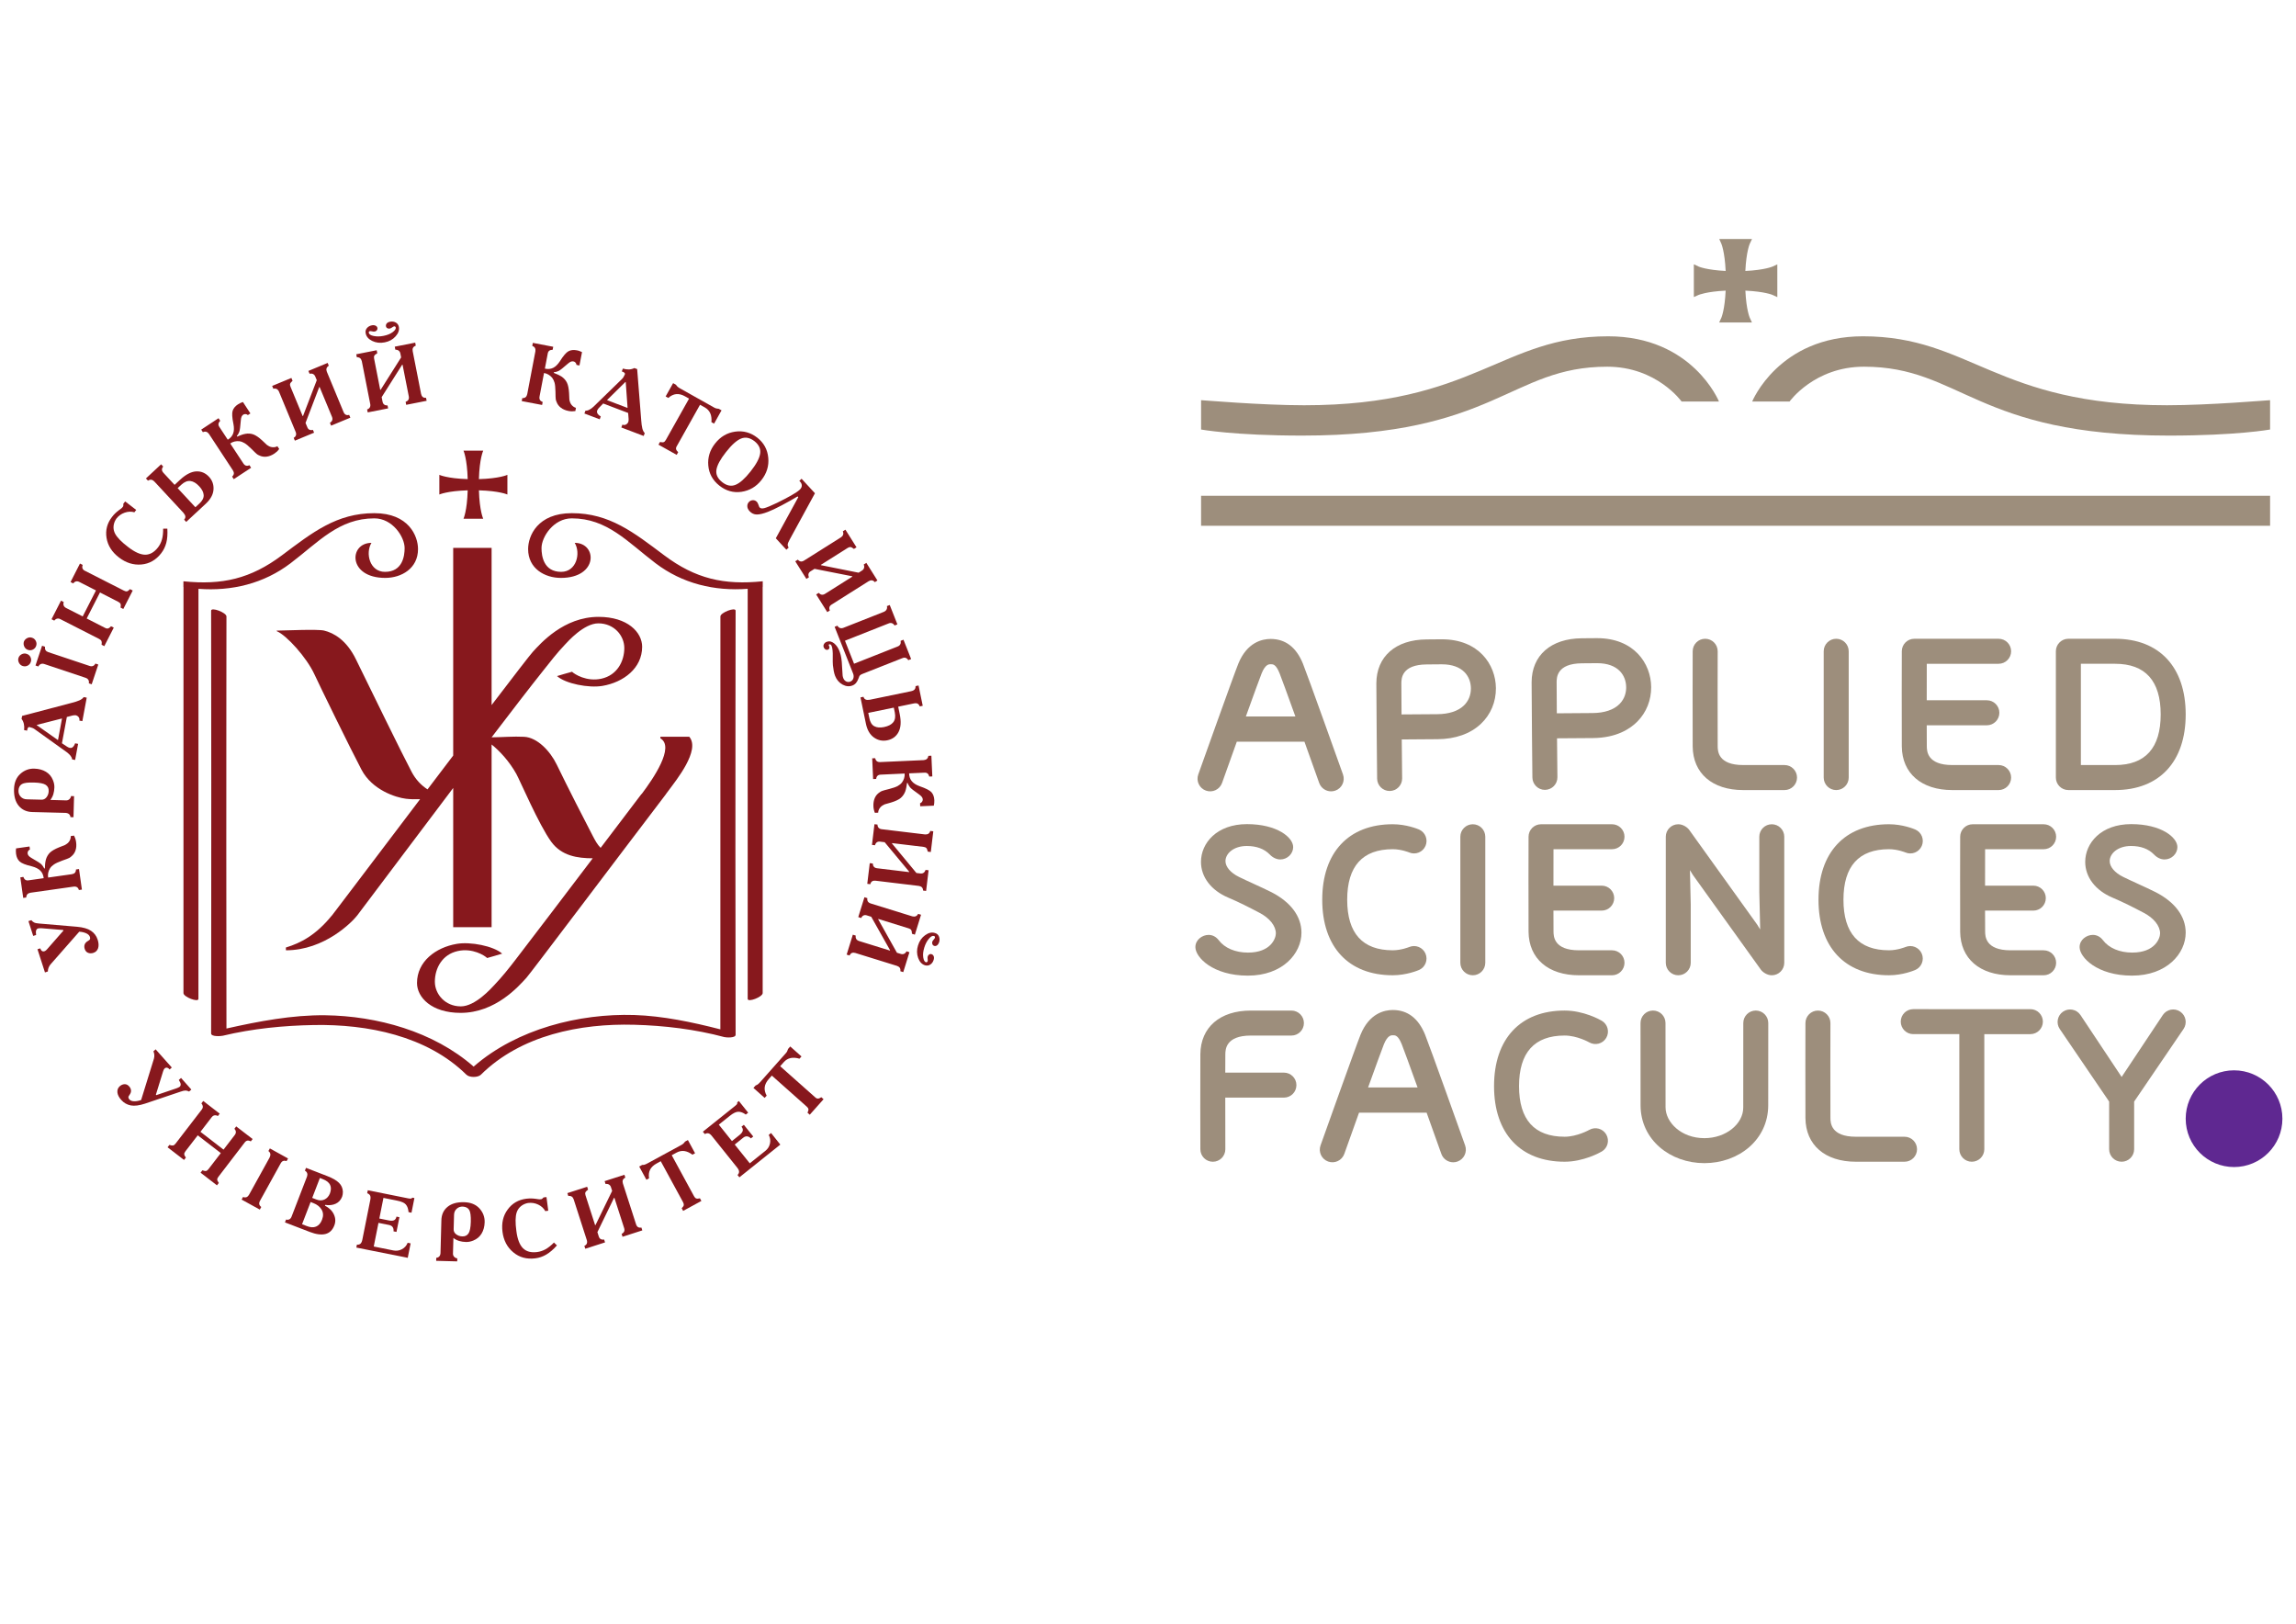 <?xml version="1.0" encoding="UTF-8" standalone="no"?>
<svg
   xmlns:dc="http://purl.org/dc/elements/1.1/"
   xmlns:cc="http://creativecommons.org/ns#"
   xmlns:rdf="http://www.w3.org/1999/02/22-rdf-syntax-ns#"
   xmlns:svg="http://www.w3.org/2000/svg"
   xmlns="http://www.w3.org/2000/svg"
   xmlns:sodipodi="http://sodipodi.sourceforge.net/DTD/sodipodi-0.dtd"
   xmlns:inkscape="http://www.inkscape.org/namespaces/inkscape"
   version="1.1"
   id="svg2"
   xml:space="preserve"
   width="1122.52"
   height="793.701"
   viewBox="0 0 1122.52 793.701"
   sodipodi:docname="APPS.UCU.svg"
   inkscape:version="1.0.2 (e86c870879, 2021-01-15, custom)"><defs
     id="defs6"><clipPath
       clipPathUnits="userSpaceOnUse"
       id="clipPath18"><path
         d="M 0,595.276 H 841.89 V 0 H 0 Z"
         id="path16"
         inkscape:connector-curvature="0" /></clipPath></defs><sodipodi:namedview
     pagecolor="#ffffff"
     bordercolor="#666666"
     borderopacity="1"
     objecttolerance="10"
     gridtolerance="10"
     guidetolerance="10"
     inkscape:pageopacity="0"
     inkscape:pageshadow="2"
     inkscape:window-width="1920"
     inkscape:window-height="996"
     id="namedview4"
     showgrid="false"
     inkscape:zoom="0.84100751"
     inkscape:cx="619.63653"
     inkscape:cy="509.69839"
     inkscape:window-x="-8"
     inkscape:window-y="-3"
     inkscape:window-maximized="1"
     inkscape:current-layer="g10"
     inkscape:document-rotation="0" /><g
     id="g10"
     inkscape:groupmode="layer"
     inkscape:label="UCU+FACULTY"
     transform="matrix(1.333,0,0,-1.333,0,793.701)"><g
       id="g12"
       transform="matrix(3.09,0,0,3.09,-899.442,-669.479)"><g
         id="g14"
         clip-path="url(#clipPath18)"><g
           id="g20"
           transform="translate(323.112,273.065)"><path
             d="M 0,0 2.16,-1.193 1.987,-1.505 C 1.834,-1.454 1.696,-1.447 1.578,-1.49 1.454,-1.529 1.346,-1.649 1.246,-1.845 L -1.13,-6.146 c -0.114,-0.193 -0.157,-0.352 -0.126,-0.478 0.028,-0.124 0.108,-0.234 0.236,-0.328 l -0.173,-0.309 -2.158,1.189 0.171,0.313 c 0.139,-0.063 0.273,-0.073 0.399,-0.03 0.127,0.044 0.242,0.167 0.35,0.362 l 2.376,4.299 c 0.1,0.197 0.137,0.358 0.108,0.488 -0.027,0.129 -0.102,0.235 -0.224,0.328 z"
             style="fill:#87181d;fill-opacity:1;fill-rule:nonzero;stroke:none"
             id="path22"
             inkscape:connector-curvature="0" /></g><g
           id="g24"
           transform="translate(329.052,269.56)"><path
             d="m 0,0 -0.912,-2.367 0.496,-0.192 c 0.355,-0.14 0.676,-0.136 0.968,0.004 0.289,0.139 0.504,0.379 0.641,0.721 0.144,0.393 0.15,0.727 0.018,1.014 -0.134,0.283 -0.434,0.519 -0.899,0.694 z m -1.102,-2.855 -1.015,-2.637 0.535,-0.207 c 0.44,-0.178 0.818,-0.202 1.128,-0.072 0.311,0.128 0.548,0.397 0.71,0.819 0.173,0.447 0.155,0.848 -0.054,1.194 -0.21,0.347 -0.53,0.603 -0.961,0.768 z M -1.649,1.199 0.845,0.234 C 1.504,-0.019 1.979,-0.291 2.268,-0.582 2.557,-0.869 2.709,-1.217 2.728,-1.628 2.729,-1.736 2.724,-1.838 2.709,-1.936 2.693,-2.042 2.67,-2.133 2.638,-2.223 2.485,-2.615 2.231,-2.895 1.873,-3.06 1.514,-3.225 1.101,-3.271 0.635,-3.198 L 0.598,-3.291 C 1.107,-3.552 1.463,-3.896 1.663,-4.336 1.864,-4.77 1.881,-5.205 1.71,-5.641 1.496,-6.194 1.142,-6.534 0.645,-6.656 0.15,-6.772 -0.466,-6.693 -1.197,-6.408 l -2.949,1.134 0.127,0.336 c 0.157,-0.041 0.29,-0.029 0.399,0.031 0.113,0.06 0.2,0.166 0.257,0.317 l 1.834,4.755 c 0.051,0.147 0.057,0.285 0.016,0.401 -0.038,0.119 -0.126,0.218 -0.266,0.299 z"
             style="fill:#87181d;fill-opacity:1;fill-rule:nonzero;stroke:none"
             id="path26"
             inkscape:connector-curvature="0" /></g><g
           id="g28"
           transform="translate(334.737,268.101)"><path
             d="m 0,0 4.808,-0.967 c 0.149,-0.024 0.256,-0.037 0.319,-0.024 0.063,0.012 0.119,0.049 0.165,0.112 L 5.533,-0.929 5.187,-2.667 4.836,-2.596 C 4.806,-2.207 4.7,-1.909 4.519,-1.697 4.34,-1.49 3.994,-1.335 3.483,-1.235 L 1.858,-0.908 1.37,-3.356 2.449,-3.574 c 0.291,-0.064 0.51,-0.06 0.663,0.01 0.153,0.073 0.25,0.217 0.293,0.435 L 3.755,-3.2 3.405,-4.946 3.053,-4.877 C 3.078,-4.67 3.041,-4.503 2.949,-4.37 2.858,-4.244 2.719,-4.163 2.54,-4.124 L 1.268,-3.872 0.706,-6.677 3.037,-7.145 C 3.393,-7.218 3.731,-7.167 4.053,-7 c 0.317,0.169 0.545,0.427 0.681,0.765 l 0.35,-0.07 -0.341,-1.716 -6.103,1.218 0.069,0.348 c 0.165,-0.019 0.299,0.017 0.403,0.096 0.106,0.086 0.181,0.232 0.232,0.446 l 0.963,4.82 c 0.035,0.214 0.021,0.374 -0.043,0.487 -0.067,0.114 -0.177,0.197 -0.335,0.252 z"
             style="fill:#87181d;fill-opacity:1;fill-rule:nonzero;stroke:none"
             id="path30"
             inkscape:connector-curvature="0" /></g><g
           id="g32"
           transform="translate(344.974,265.177)"><path
             d="m 0,0 -0.045,-1.684 c -0.014,-0.249 0.084,-0.458 0.295,-0.619 0.212,-0.159 0.45,-0.242 0.721,-0.248 0.324,-0.016 0.57,0.098 0.739,0.342 0.169,0.242 0.261,0.706 0.281,1.393 C 2.007,-0.123 1.946,0.344 1.804,0.582 1.661,0.82 1.419,0.954 1.077,0.98 0.786,1.003 0.538,0.922 0.328,0.738 0.116,0.553 0.008,0.311 0,0 m -2.121,-5.452 0.01,0.356 c 0.141,0.011 0.255,0.062 0.346,0.153 0.094,0.098 0.147,0.23 0.157,0.409 l 0.104,3.872 c 0.012,0.688 0.256,1.224 0.733,1.616 0.476,0.391 1.135,0.574 1.98,0.55 C 1.983,1.485 2.583,1.237 3.015,0.769 3.442,0.297 3.65,-0.251 3.634,-0.874 3.619,-1.398 3.495,-1.849 3.265,-2.229 3.033,-2.604 2.708,-2.875 2.288,-3.044 2.142,-3.103 1.993,-3.151 1.846,-3.18 1.7,-3.209 1.56,-3.221 1.419,-3.217 1.13,-3.209 0.861,-3.172 0.617,-3.097 0.369,-3.023 0.139,-2.905 -0.075,-2.742 L -0.126,-4.574 C -0.134,-4.725 -0.091,-4.857 0.008,-4.968 0.11,-5.077 0.236,-5.143 0.385,-5.161 L 0.376,-5.519 Z"
             style="fill:#87181d;fill-opacity:1;fill-rule:nonzero;stroke:none"
             id="path34"
             inkscape:connector-curvature="0" /></g><g
           id="g36"
           transform="translate(356.834,261.895)"><path
             d="m 0,0 0.354,-0.344 c -0.441,-0.491 -0.865,-0.853 -1.272,-1.088 -0.403,-0.235 -0.832,-0.384 -1.287,-0.441 -1.022,-0.13 -1.895,0.103 -2.617,0.708 -0.727,0.597 -1.155,1.411 -1.287,2.433 -0.13,1.03 0.069,1.912 0.609,2.642 0.537,0.741 1.27,1.166 2.202,1.288 0.195,0.023 0.379,0.035 0.552,0.035 0.175,-0.004 0.36,-0.016 0.558,-0.043 0.168,-0.034 0.303,-0.052 0.398,-0.058 0.101,-0.007 0.19,-0.002 0.265,0.014 0.031,-0.004 0.059,0.001 0.094,0.026 0.033,0.022 0.071,0.054 0.118,0.1 0.014,0.012 0.024,0.022 0.037,0.035 0.012,0.016 0.022,0.03 0.034,0.047 L -0.888,5.395 -0.676,3.778 -1.032,3.729 C -1.209,4.061 -1.486,4.319 -1.871,4.505 -2.253,4.686 -2.657,4.749 -3.074,4.694 -3.133,4.682 -3.192,4.667 -3.255,4.655 -3.314,4.639 -3.381,4.618 -3.45,4.588 -3.943,4.385 -4.267,4.043 -4.428,3.566 -4.582,3.092 -4.599,2.354 -4.46,1.359 c 0.122,-0.956 0.383,-1.634 0.782,-2.033 0.399,-0.397 0.96,-0.548 1.685,-0.454 0.342,0.047 0.676,0.154 0.997,0.332 C -0.672,-0.615 -0.34,-0.351 0,0"
             style="fill:#87181d;fill-opacity:1;fill-rule:nonzero;stroke:none"
             id="path38"
             inkscape:connector-curvature="0" /></g><g
           id="g40"
           transform="translate(358.426,267.759)"><path
             d="m 0,0 2.347,0.755 0.11,-0.34 C 2.276,0.283 2.17,0.169 2.137,0.079 2.103,-0.013 2.111,-0.126 2.158,-0.275 L 3.293,-3.801 3.342,-3.784 5.315,0.265 5.176,0.698 C 5.13,0.841 5.054,0.948 4.942,1.014 4.836,1.079 4.7,1.104 4.531,1.083 L 4.421,1.423 6.771,2.178 6.88,1.842 C 6.729,1.763 6.632,1.669 6.585,1.555 6.542,1.437 6.542,1.305 6.589,1.152 L 8.15,-3.69 C 8.201,-3.852 8.277,-3.962 8.382,-4.03 8.49,-4.098 8.623,-4.116 8.786,-4.084 l 0.11,-0.338 -2.348,-0.757 -0.11,0.34 c 0.137,0.066 0.235,0.159 0.293,0.273 0.056,0.112 0.06,0.253 0.007,0.42 L 5.582,-0.556 5.533,-0.57 3.564,-4.629 3.719,-5.12 c 0.045,-0.154 0.12,-0.265 0.226,-0.327 0.108,-0.066 0.25,-0.086 0.419,-0.06 l 0.108,-0.34 -2.345,-0.755 -0.112,0.34 c 0.147,0.066 0.242,0.159 0.293,0.275 0.047,0.118 0.047,0.255 -0.002,0.414 L 0.745,-0.729 C 0.692,-0.578 0.613,-0.471 0.507,-0.405 0.399,-0.34 0.269,-0.315 0.11,-0.34 Z"
             style="fill:#87181d;fill-opacity:1;fill-rule:nonzero;stroke:none"
             id="path42"
             inkscape:connector-curvature="0" /></g><g
           id="g44"
           transform="translate(346.098,347.794)"><path
             d="M 0,0 H 2.339 C 2.339,0 1.899,0.93 1.83,3.369 4.275,3.302 5.209,2.873 5.209,2.873 v 2.334 c 0,0 -0.934,-0.439 -3.381,-0.507 0.069,2.445 0.511,3.377 0.511,3.377 L 0,8.077 C 0,8.077 0.428,7.145 0.497,4.7 -1.942,4.771 -2.868,5.207 -2.868,5.207 V 2.873 c 0,0 0.926,0.425 3.365,0.496 C 0.428,0.93 0,0 0,0"
             style="fill:#87181d;fill-opacity:1;fill-rule:nonzero;stroke:none"
             id="path46"
             inkscape:connector-curvature="0" /></g><g
           id="g48"
           transform="translate(376.591,336.198)"><path
             d="m 0,0 c 0.008,-7.141 -0.01,-12.572 -0.004,-19.713 0.006,-8.452 0,-25.742 -0.002,-29.29 -3.343,0.857 -6.821,1.594 -10.227,1.702 -6.524,0.197 -13.889,-1.645 -19,-6.073 -0.02,-0.013 -0.038,-0.03 -0.059,-0.05 -4.775,4.187 -11.491,6.01 -17.612,6.092 -3.9,0.047 -7.884,-0.712 -11.727,-1.574 -0.004,6.969 -0.01,14.242 -0.018,21.193 -0.007,9.285 0.018,27.188 0.018,27.709 0,0.464 -1.82,1.148 -1.82,0.684 0.006,-7.141 0.012,-13.258 0.018,-20.403 0.009,-9.284 -0.018,-29.241 -0.018,-29.765 0,-0.415 1.164,-0.325 1.382,-0.274 3.52,0.846 7.215,1.209 10.823,1.272 6.321,0.114 13.407,-1.268 18.097,-5.897 0.36,-0.35 1.36,-0.35 1.716,0 4.759,4.698 11.784,6.102 18.2,5.929 3.571,-0.095 7.241,-0.535 10.699,-1.463 0.214,-0.055 1.338,-0.132 1.338,0.277 C 1.798,-42.503 1.79,-35.022 1.781,-27.877 1.773,-18.559 1.804,0.138 1.804,0.684 1.804,1.144 0,0.46 0,0"
             style="fill:#87181d;fill-opacity:1;fill-rule:nonzero;stroke:none"
             id="path50"
             inkscape:connector-curvature="0" /></g><g
           id="g52"
           transform="translate(325.566,342.507)"><path
             d="m 0,0 c 3.334,2.53 5.74,5.331 9.952,5.331 2.152,0 3.591,-2.194 3.591,-3.534 0,-0.936 -0.249,-2.815 -2.331,-2.815 -1.822,0 -2.349,2.217 -1.608,3.44 -2.687,0 -2.83,-4.158 1.639,-4.158 1.915,0 3.89,1.111 3.89,3.422 0,1.55 -1.106,4.26 -5.185,4.26 C 5.47,5.946 2.607,3.662 -1.01,0.953 -4.743,-1.844 -8.116,-2.608 -12.714,-2.138 v -0.681 h 0.01 c 0,-7.624 -0.004,-47.902 -0.004,-48.191 0,-0.458 1.777,-1.142 1.777,-0.682 0,6.892 0.004,44.624 0.004,48.659 C -6.968,-3.328 -3.184,-2.417 0,0"
             style="fill:#87181d;fill-opacity:1;fill-rule:nonzero;stroke:none"
             id="path54"
             inkscape:connector-curvature="0" /></g><g
           id="g56"
           transform="translate(381.614,340.371)"><path
             d="m 0,0 c -4.598,-0.47 -7.971,0.289 -11.705,3.09 -3.615,2.71 -6.479,4.992 -10.957,4.992 -4.082,0 -5.185,-2.71 -5.185,-4.263 0,-2.308 1.972,-3.42 3.888,-3.42 4.472,0 4.326,4.161 1.641,4.161 0.741,-1.226 0.215,-3.442 -1.606,-3.442 -2.082,0 -2.333,1.882 -2.333,2.817 0,1.337 1.439,3.532 3.591,3.532 4.209,0 6.618,-2.801 9.952,-5.331 3.184,-2.415 6.97,-3.329 10.929,-3.03 v -48.663 c 0,-0.458 1.779,0.225 1.779,0.685 0,0.284 -0.004,40.565 -0.004,48.188 H 0 Z"
             style="fill:#87181d;fill-opacity:1;fill-rule:nonzero;stroke:none"
             id="path58"
             inkscape:connector-curvature="0" /></g><g
           id="g60"
           transform="translate(339.94,317.751)"><path
             d="m 0,0 c -1.102,2.07 -4.969,10.005 -6.62,13.374 -1.108,2.266 -2.624,3.123 -3.774,3.396 -0.79,0.188 -4.696,0 -5.62,-0.005 v -0.061 c 1.186,-0.505 3.548,-3.126 4.466,-5.107 0.614,-1.335 4.316,-8.912 5.6,-11.343 1.274,-2.418 4.079,-3.299 5.27,-3.443 0.548,-0.068 1.114,-0.068 1.681,-0.054 -5.769,-7.612 -11.084,-14.646 -10.479,-13.809 -1.889,-2.325 -3.686,-3.257 -5.451,-3.792 l 0.008,-0.33 c 4.612,0 7.888,3.393 8.458,4.134 1.003,1.309 6.108,8.136 11.395,15.131 V -18.428 H 9.492 V 3.251 c 0.975,-0.782 2.111,-2.015 2.933,-3.489 0.442,-0.796 2.669,-6.015 4.135,-8.041 1.233,-1.703 3.14,-1.972 4.938,-1.976 -3.339,-4.401 -6.765,-8.91 -9.138,-12 -0.812,-1.06 -1.634,-2.087 -2.543,-3.041 -0.36,-0.381 -2.261,-2.532 -3.975,-2.532 -1.883,0 -3.084,1.47 -3.084,2.925 0,1.579 0.853,3.228 2.714,3.639 1.764,0.395 3.218,-0.546 3.49,-0.826 0,0 1.784,0.503 1.784,0.519 -1.016,0.908 -3.768,1.441 -5.389,1.16 -2.507,-0.425 -4.718,-2.099 -4.718,-4.643 0,-1.71 1.726,-3.546 5.173,-3.546 4.148,0 6.894,3.16 7.806,4.155 0.448,0.48 10.705,14.106 16.578,21.813 h -0.009 c 0.139,0.187 0.257,0.342 0.347,0.464 0.832,1.134 3.784,4.749 2.42,6.335 L 29.528,4.171 V 3.978 c 1.744,-1.008 -0.867,-4.809 -2.227,-6.61 h -0.024 c -1.456,-1.924 -3.125,-4.118 -4.843,-6.384 -0.389,0.385 -0.645,0.866 -0.91,1.37 -0.812,1.54 -3.106,6.034 -4.293,8.495 -0.79,1.636 -2.322,3.233 -3.876,3.314 C 12.079,4.228 10.776,4.112 9.492,4.1 c 2.406,3.157 4.6,6.005 6.152,7.949 0.832,1.048 1.632,2.088 2.544,3.041 0.36,0.383 2.261,2.536 3.976,2.536 1.88,0 3.081,-1.469 3.081,-2.925 0,-1.581 -0.852,-3.228 -2.713,-3.641 -1.765,-0.393 -3.219,0.545 -3.491,0.822 0,0 -1.783,-0.497 -1.783,-0.513 1.015,-0.908 3.765,-1.441 5.39,-1.166 2.506,0.427 4.714,2.102 4.714,4.645 0,1.712 -1.722,3.548 -5.172,3.548 -4.148,0 -6.893,-3.164 -7.807,-4.153 C 14.066,13.899 12.132,11.391 9.492,7.929 V 26.585 H 4.934 V 1.938 C 3.931,0.617 2.905,-0.735 1.885,-2.078 1.122,-1.582 0.478,-0.904 0,0"
             style="fill:#87181d;fill-opacity:1;fill-rule:nonzero;stroke:none"
             id="path62"
             inkscape:connector-curvature="0" /></g><g
           id="g64"
           transform="translate(309.557,284.822)"><path
             d="M 0,0 1.916,-2.157 1.655,-2.388 C 1.512,-2.214 1.366,-2.146 1.217,-2.18 1.066,-2.219 0.953,-2.365 0.877,-2.63 l -0.851,-2.754 0.045,-0.051 2.386,0.806 c 0.067,0.021 0.142,0.056 0.226,0.094 0.085,0.037 0.144,0.075 0.179,0.101 0.079,0.082 0.114,0.182 0.106,0.306 -0.01,0.116 -0.084,0.285 -0.22,0.499 L 3.015,-3.395 4.238,-4.773 3.969,-5.007 C 3.825,-4.936 3.687,-4.894 3.554,-4.887 3.419,-4.883 3.222,-4.928 2.959,-5.02 L -1.25,-6.438 c -0.682,-0.224 -1.248,-0.299 -1.696,-0.218 -0.45,0.086 -0.83,0.302 -1.139,0.653 -0.273,0.304 -0.426,0.607 -0.455,0.894 -0.028,0.296 0.065,0.54 0.281,0.731 0.174,0.152 0.363,0.233 0.568,0.242 0.202,0.012 0.387,-0.077 0.554,-0.268 0.132,-0.147 0.201,-0.306 0.214,-0.479 0.012,-0.173 -0.049,-0.344 -0.181,-0.525 -0.092,-0.12 -0.135,-0.214 -0.129,-0.295 0.004,-0.082 0.041,-0.157 0.112,-0.238 0.126,-0.143 0.32,-0.216 0.577,-0.22 0.26,-0.004 0.537,0.047 0.82,0.15 l 1.518,4.9 c 0.043,0.161 0.059,0.315 0.047,0.465 -0.012,0.146 -0.049,0.284 -0.106,0.411 z"
             style="fill:#87181d;fill-opacity:1;fill-rule:nonzero;stroke:none"
             id="path66"
             inkscape:connector-curvature="0" /></g><g
           id="g68"
           transform="translate(317.159,277.19)"><path
             d="m 0,0 -0.218,-0.283 c -0.132,0.077 -0.262,0.105 -0.393,0.083 -0.13,-0.02 -0.242,-0.098 -0.344,-0.228 l -1.329,-1.728 2.738,-2.111 1.329,1.728 c 0.098,0.127 0.142,0.251 0.136,0.379 -0.008,0.126 -0.065,0.248 -0.175,0.364 L 1.96,-1.513 3.908,-3.011 3.69,-3.292 C 3.532,-3.206 3.393,-3.176 3.273,-3.202 3.151,-3.229 3.045,-3.311 2.954,-3.438 l -3.1,-4.043 c -0.099,-0.126 -0.149,-0.243 -0.149,-0.336 0,-0.1 0.063,-0.23 0.189,-0.403 l -0.218,-0.287 -1.948,1.502 0.22,0.283 c 0.193,-0.073 0.338,-0.099 0.436,-0.077 0.093,0.02 0.193,0.096 0.293,0.228 l 1.455,1.891 -2.738,2.109 -1.457,-1.889 c -0.104,-0.131 -0.153,-0.249 -0.143,-0.36 0.008,-0.111 0.074,-0.241 0.192,-0.394 l -0.22,-0.28 -1.953,1.504 0.219,0.283 c 0.183,-0.067 0.323,-0.09 0.425,-0.069 0.1,0.012 0.201,0.091 0.303,0.219 l 3.107,4.037 c 0.095,0.126 0.138,0.25 0.128,0.385 -0.015,0.126 -0.072,0.248 -0.167,0.358 l 0.218,0.283 z"
             style="fill:#87181d;fill-opacity:1;fill-rule:nonzero;stroke:none"
             id="path70"
             inkscape:connector-curvature="0" /></g><g
           id="g72"
           transform="translate(366.954,270.913)"><path
             d="M 0,0 0.348,0.191 C 0.448,0.186 0.545,0.195 0.637,0.223 0.733,0.255 0.843,0.3 0.971,0.371 L 4.94,2.528 C 5.054,2.586 5.146,2.643 5.223,2.712 5.301,2.779 5.372,2.862 5.439,2.96 L 5.779,3.144 6.63,1.576 6.318,1.407 C 5.989,1.651 5.669,1.794 5.358,1.839 5.044,1.881 4.737,1.82 4.436,1.657 L 3.859,1.344 6.501,-3.513 c 0.074,-0.144 0.164,-0.238 0.27,-0.275 0.105,-0.034 0.25,-0.028 0.437,0.018 L 7.377,-4.083 5.213,-5.262 5.042,-4.95 c 0.145,0.148 0.228,0.27 0.247,0.364 0.014,0.1 -0.013,0.222 -0.09,0.364 L 2.555,0.634 2.07,0.367 C 1.702,0.169 1.445,-0.073 1.297,-0.36 1.146,-0.647 1.105,-0.991 1.167,-1.398 L 0.853,-1.567 Z"
             style="fill:#87181d;fill-opacity:1;fill-rule:nonzero;stroke:none"
             id="path74"
             inkscape:connector-curvature="0" /></g><g
           id="g76"
           transform="translate(374.51,275.046)"><path
             d="M 0,0 3.831,3.066 C 3.947,3.162 4.024,3.237 4.055,3.29 4.087,3.347 4.093,3.41 4.075,3.489 L 4.269,3.645 5.376,2.26 5.095,2.036 C 4.781,2.264 4.482,2.376 4.205,2.372 3.933,2.368 3.59,2.201 3.182,1.873 L 1.891,0.841 3.45,-1.109 4.309,-0.421 C 4.545,-0.24 4.684,-0.066 4.727,0.096 4.771,0.261 4.722,0.428 4.584,0.599 L 4.863,0.82 5.979,-0.569 5.699,-0.791 c -0.144,0.148 -0.297,0.228 -0.453,0.239 -0.157,0.015 -0.31,-0.04 -0.454,-0.156 l -1.014,-0.813 1.789,-2.23 1.856,1.485 c 0.284,0.225 0.465,0.516 0.542,0.868 0.076,0.352 0.027,0.694 -0.149,1.018 L 8.095,-0.154 9.19,-1.528 4.333,-5.412 4.112,-5.134 c 0.12,0.111 0.179,0.237 0.183,0.367 0.004,0.138 -0.059,0.293 -0.19,0.466 L 1.034,-0.466 C 0.892,-0.297 0.759,-0.207 0.631,-0.185 0.504,-0.164 0.37,-0.197 0.224,-0.274 Z"
             style="fill:#87181d;fill-opacity:1;fill-rule:nonzero;stroke:none"
             id="path78"
             inkscape:connector-curvature="0" /></g><g
           id="g80"
           transform="translate(380.511,280.245)"><path
             d="m 0,0 0.265,0.295 c 0.093,0.028 0.183,0.071 0.26,0.132 0.078,0.057 0.165,0.142 0.263,0.249 l 3,3.379 c 0.087,0.089 0.155,0.18 0.206,0.268 0.047,0.094 0.085,0.192 0.118,0.303 L 4.368,4.918 5.702,3.734 5.465,3.468 C 5.073,3.584 4.723,3.608 4.413,3.544 4.105,3.479 3.835,3.321 3.607,3.062 L 3.173,2.574 7.308,-1.096 c 0.116,-0.116 0.232,-0.173 0.346,-0.169 0.112,0 0.246,0.053 0.401,0.161 L 8.323,-1.34 6.685,-3.183 6.42,-2.944 c 0.086,0.185 0.122,0.324 0.106,0.425 -0.014,0.096 -0.084,0.202 -0.208,0.308 L 2.184,1.463 1.818,1.05 C 1.541,0.734 1.382,0.419 1.339,0.1 1.298,-0.221 1.374,-0.559 1.569,-0.919 L 1.331,-1.186 Z"
             style="fill:#87181d;fill-opacity:1;fill-rule:nonzero;stroke:none"
             id="path82"
             inkscape:connector-curvature="0" /></g><g
           id="g84"
           transform="translate(296.418,293.951)"><path
             d="m 0,0 -0.888,2.752 0.336,0.104 C -0.491,2.642 -0.38,2.522 -0.228,2.494 -0.075,2.469 0.092,2.559 0.269,2.769 L 2.192,4.963 2.17,5.032 -0.369,5.242 C -0.439,5.246 -0.523,5.25 -0.619,5.246 -0.71,5.242 -0.782,5.235 -0.826,5.219 -0.932,5.183 -1.005,5.103 -1.046,4.989 -1.087,4.877 -1.087,4.692 -1.05,4.441 L -1.395,4.332 -1.96,6.088 -1.614,6.2 c 0.102,-0.13 0.216,-0.22 0.338,-0.279 0.118,-0.061 0.319,-0.097 0.6,-0.12 L 3.807,5.419 C 4.533,5.354 5.087,5.197 5.468,4.938 5.851,4.68 6.113,4.332 6.257,3.884 6.384,3.491 6.398,3.159 6.309,2.874 6.213,2.595 6.025,2.412 5.747,2.32 5.522,2.249 5.315,2.249 5.124,2.325 4.928,2.398 4.796,2.551 4.716,2.793 4.658,2.982 4.658,3.159 4.716,3.322 4.78,3.483 4.906,3.619 5.101,3.731 5.233,3.802 5.315,3.872 5.344,3.949 5.372,4.024 5.372,4.112 5.337,4.211 5.278,4.393 5.13,4.54 4.892,4.647 4.653,4.753 4.378,4.816 4.071,4.834 L 0.647,0.938 C 0.543,0.808 0.466,0.672 0.416,0.529 0.367,0.389 0.344,0.25 0.344,0.112 Z"
             style="fill:#87181d;fill-opacity:1;fill-rule:nonzero;stroke:none"
             id="path86"
             inkscape:connector-curvature="0" /></g><g
           id="g88"
           transform="translate(293.838,302.793)"><path
             d="M 0,0 -0.344,2.439 0.014,2.492 C 0.071,2.333 0.15,2.219 0.254,2.15 0.358,2.079 0.49,2.06 0.647,2.089 L 2.43,2.343 C 2.39,2.709 2.257,3.011 2.029,3.239 1.801,3.465 1.465,3.634 1.022,3.748 0.279,3.921 -0.204,4.116 -0.432,4.33 c -0.224,0.208 -0.366,0.509 -0.419,0.894 -0.018,0.12 -0.026,0.234 -0.024,0.341 0.001,0.115 0.008,0.216 0.024,0.312 L 0.747,6.103 0.798,5.75 C 0.696,5.704 0.623,5.635 0.574,5.545 0.525,5.454 0.509,5.364 0.521,5.271 0.537,5.167 0.584,5.071 0.659,4.981 0.737,4.898 0.855,4.81 1.018,4.717 1.657,4.356 2.038,4.11 2.168,3.974 2.292,3.843 2.404,3.683 2.5,3.493 l 0.071,0.012 c 0,0.165 0.012,0.343 0.028,0.526 C 2.62,4.214 2.646,4.379 2.687,4.536 2.78,4.869 2.941,5.144 3.163,5.368 3.385,5.582 3.746,5.797 4.246,5.999 4.661,6.158 4.901,6.25 4.96,6.28 5.02,6.312 5.071,6.339 5.105,6.374 5.28,6.476 5.417,6.62 5.512,6.795 5.608,6.972 5.653,7.157 5.639,7.338 L 6.025,7.396 C 6.09,7.275 6.143,7.157 6.184,7.031 6.225,6.907 6.257,6.779 6.275,6.638 6.329,6.27 6.308,5.938 6.208,5.645 6.113,5.352 5.946,5.114 5.708,4.924 5.628,4.851 5.545,4.792 5.455,4.741 5.364,4.692 5.079,4.582 4.603,4.417 4.159,4.252 3.841,4.106 3.646,3.97 3.452,3.843 3.293,3.688 3.18,3.514 3.078,3.351 3.01,3.176 2.968,2.986 2.927,2.795 2.925,2.608 2.958,2.417 L 5.765,2.813 C 5.93,2.842 6.052,2.895 6.135,2.986 6.217,3.08 6.259,3.21 6.263,3.377 L 6.62,3.428 6.966,0.987 6.607,0.938 C 6.564,1.093 6.491,1.203 6.383,1.274 6.275,1.339 6.139,1.362 5.972,1.339 L 0.859,0.615 C 0.7,0.586 0.578,0.527 0.493,0.434 0.409,0.34 0.364,0.214 0.358,0.051 Z"
             style="fill:#87181d;fill-opacity:1;fill-rule:nonzero;stroke:none"
             id="path90"
             inkscape:connector-curvature="0" /></g><g
           id="g92"
           transform="translate(294.272,314.494)"><path
             d="M 0,0 1.708,-0.043 C 1.96,-0.059 2.17,0.039 2.335,0.25 2.498,0.462 2.583,0.702 2.587,0.975 2.606,1.296 2.49,1.543 2.243,1.712 1.995,1.881 1.525,1.974 0.827,1.993 0.125,2.015 -0.348,1.952 -0.59,1.81 -0.831,1.665 -0.967,1.423 -0.995,1.079 -1.018,0.786 -0.936,0.537 -0.749,0.328 -0.562,0.116 -0.315,0.006 0,0 M 5.533,-2.125 5.17,-2.113 C 5.163,-1.975 5.109,-1.861 5.014,-1.767 4.92,-1.678 4.784,-1.626 4.601,-1.61 l -3.927,0.101 c -0.696,0.012 -1.242,0.259 -1.641,0.738 -0.397,0.474 -0.58,1.135 -0.559,1.984 0.022,0.773 0.27,1.374 0.747,1.806 0.478,0.433 1.031,0.639 1.66,0.623 C 1.419,3.625 1.877,3.503 2.26,3.271 2.64,3.041 2.919,2.713 3.088,2.29 3.149,2.143 3.196,1.997 3.227,1.848 3.255,1.7 3.267,1.563 3.265,1.423 3.257,1.134 3.216,0.863 3.143,0.617 3.07,0.37 2.95,0.138 2.785,-0.073 L 4.641,-0.126 C 4.794,-0.13 4.928,-0.092 5.04,0.01 5.154,0.11 5.219,0.234 5.238,0.385 L 5.6,0.375 Z"
             style="fill:#87181d;fill-opacity:1;fill-rule:nonzero;stroke:none"
             id="path94"
             inkscape:connector-curvature="0" /></g><g
           id="g96"
           transform="translate(295.452,323.289)"><path
             d="M 0,0 2.477,-1.743 2.516,-1.751 2.988,0.79 2.959,0.793 0.006,0.039 Z m 4.191,-4.059 c -0.012,0.144 -0.077,0.287 -0.189,0.434 -0.114,0.144 -0.259,0.282 -0.44,0.418 l -3.852,2.759 c -0.077,0.055 -0.164,0.097 -0.256,0.132 -0.091,0.033 -0.201,0.066 -0.324,0.096 -0.077,0.014 -0.144,-0.018 -0.193,-0.1 -0.047,-0.085 -0.079,-0.189 -0.089,-0.324 l -0.357,0.065 c 0.031,0.273 0.019,0.52 -0.03,0.742 -0.053,0.219 -0.143,0.419 -0.273,0.59 l 0.065,0.35 5.891,1.551 C 4.529,2.75 4.834,2.85 5.06,2.951 5.291,3.053 5.457,3.184 5.567,3.338 L 5.923,3.271 5.404,0.482 5.048,0.547 C 5.084,0.702 5.056,0.836 4.962,0.965 4.867,1.084 4.745,1.158 4.584,1.187 4.56,1.195 4.509,1.19 4.436,1.18 4.362,1.168 4.305,1.162 4.262,1.158 L 3.564,0.975 2.982,-2.142 3.519,-2.5 C 3.786,-2.687 4,-2.742 4.156,-2.671 4.317,-2.6 4.448,-2.422 4.547,-2.148 L 4.901,-2.213 4.547,-4.125 Z"
             style="fill:#87181d;fill-opacity:1;fill-rule:nonzero;stroke:none"
             id="path98"
             inkscape:connector-curvature="0" /></g><g
           id="g100"
           transform="translate(296.076,332.72)"><path
             d="M 0,0 0.344,-0.114 C 0.328,-0.291 0.352,-0.432 0.417,-0.533 0.48,-0.633 0.588,-0.71 0.733,-0.757 l 4.899,-1.637 c 0.159,-0.055 0.298,-0.055 0.416,-0.004 0.122,0.051 0.213,0.145 0.281,0.283 L 6.672,-2.229 5.889,-4.574 5.547,-4.46 c 0.035,0.143 0.018,0.271 -0.045,0.393 -0.063,0.118 -0.177,0.208 -0.342,0.263 l -4.9,1.636 c -0.158,0.049 -0.299,0.049 -0.421,-0.008 -0.12,-0.059 -0.214,-0.151 -0.279,-0.285 l -0.342,0.114 z m -1.667,-0.493 c -0.2,0.061 -0.344,0.188 -0.44,0.381 -0.094,0.197 -0.112,0.393 -0.053,0.591 0.069,0.189 0.2,0.327 0.387,0.425 0.189,0.099 0.382,0.114 0.588,0.045 0.204,-0.065 0.348,-0.196 0.442,-0.383 0.094,-0.187 0.106,-0.379 0.043,-0.574 -0.068,-0.201 -0.196,-0.348 -0.383,-0.444 -0.189,-0.095 -0.383,-0.108 -0.584,-0.041 m -0.64,-1.911 c -0.197,0.065 -0.343,0.194 -0.441,0.389 -0.098,0.195 -0.116,0.387 -0.049,0.58 0.063,0.187 0.189,0.332 0.38,0.428 0.192,0.099 0.39,0.113 0.593,0.042 0.203,-0.065 0.35,-0.193 0.444,-0.38 0.091,-0.188 0.108,-0.381 0.041,-0.574 -0.068,-0.202 -0.194,-0.349 -0.381,-0.446 -0.19,-0.092 -0.383,-0.104 -0.587,-0.039"
             style="fill:#87181d;fill-opacity:1;fill-rule:nonzero;stroke:none"
             id="path102"
             inkscape:connector-curvature="0" /></g><g
           id="g104"
           transform="translate(298.323,338.07)"><path
             d="M 0,0 0.32,-0.165 C 0.273,-0.31 0.269,-0.44 0.315,-0.566 0.358,-0.692 0.458,-0.79 0.606,-0.869 L 2.575,-1.871 4.151,1.213 2.182,2.217 C 2.038,2.292 1.907,2.314 1.781,2.284 1.657,2.253 1.547,2.176 1.452,2.048 L 1.13,2.208 2.25,4.405 2.571,4.24 C 2.512,4.067 2.51,3.927 2.561,3.809 2.612,3.694 2.709,3.603 2.856,3.536 L 7.458,1.195 C 7.609,1.117 7.729,1.089 7.825,1.107 7.923,1.125 8.043,1.213 8.191,1.368 L 8.513,1.203 7.394,-0.987 7.07,-0.823 c 0.036,0.202 0.036,0.348 -0.005,0.44 C 7.027,-0.291 6.931,-0.21 6.783,-0.13 L 4.625,0.971 3.049,-2.115 5.205,-3.218 c 0.145,-0.08 0.273,-0.11 0.383,-0.076 0.108,0.029 0.226,0.114 0.352,0.257 L 6.262,-3.2 5.138,-5.4 4.816,-5.236 c 0.031,0.19 0.027,0.334 -0.01,0.434 -0.038,0.094 -0.13,0.183 -0.279,0.259 l -4.6,2.346 c -0.143,0.076 -0.279,0.098 -0.405,0.059 -0.126,-0.034 -0.236,-0.112 -0.326,-0.228 l -0.321,0.163 z"
             style="fill:#87181d;fill-opacity:1;fill-rule:nonzero;stroke:none"
             id="path106"
             inkscape:connector-curvature="0" /></g><g
           id="g108"
           transform="translate(310.445,346.611)"><path
             d="M 0,0 0.499,0.004 C 0.537,-0.664 0.495,-1.22 0.375,-1.678 0.254,-2.133 0.057,-2.541 -0.222,-2.905 -0.853,-3.721 -1.643,-4.169 -2.587,-4.25 c -0.947,-0.08 -1.834,0.199 -2.663,0.84 -0.831,0.637 -1.321,1.413 -1.468,2.323 -0.146,0.903 0.068,1.73 0.644,2.473 0.119,0.159 0.242,0.299 0.366,0.419 0.122,0.12 0.265,0.242 0.425,0.362 0.145,0.096 0.251,0.18 0.326,0.245 0.075,0.061 0.134,0.13 0.177,0.195 0.023,0.018 0.037,0.043 0.047,0.086 0.008,0.038 0.012,0.092 0.012,0.157 0.004,0.014 0.004,0.028 0,0.05 0,0.021 -0.004,0.039 -0.008,0.056 L -4.507,3.238 -3.196,2.225 -3.414,1.946 C -3.776,2.056 -4.159,2.04 -4.562,1.903 -4.965,1.763 -5.299,1.526 -5.558,1.188 -5.588,1.138 -5.621,1.085 -5.653,1.03 -5.687,0.979 -5.718,0.916 -5.747,0.845 -5.948,0.35 -5.938,-0.12 -5.708,-0.578 c 0.232,-0.452 0.751,-0.989 1.561,-1.602 0.774,-0.601 1.445,-0.902 2.014,-0.906 0.568,-0.004 1.076,0.289 1.526,0.869 0.212,0.273 0.367,0.588 0.468,0.945 C -0.039,-0.918 0.008,-0.493 0,0"
             style="fill:#87181d;fill-opacity:1;fill-rule:nonzero;stroke:none"
             id="path110"
             inkscape:connector-curvature="0" /></g><g
           id="g112"
           transform="translate(312.166,351.423)"><path
             d="m 0,0 2.107,-2.268 0.45,0.42 c 0.374,0.336 0.551,0.676 0.535,1.017 C 3.072,-0.493 2.901,-0.143 2.571,0.21 2.217,0.592 1.865,0.806 1.517,0.845 1.168,0.89 0.81,0.747 0.444,0.413 Z M -1.962,2.828 -1.714,2.563 C -1.824,2.427 -1.871,2.294 -1.863,2.164 -1.851,2.038 -1.769,1.899 -1.62,1.747 L -0.362,0.391 0.287,0.992 C 0.961,1.616 1.596,1.95 2.188,1.987 2.785,2.02 3.293,1.81 3.725,1.346 4.12,0.92 4.297,0.413 4.256,-0.177 4.216,-0.761 3.911,-1.315 3.349,-1.842 L 1.016,-4.008 0.768,-3.741 c 0.113,0.12 0.162,0.25 0.148,0.382 -0.016,0.13 -0.094,0.277 -0.236,0.44 L -2.711,0.733 C -2.858,0.89 -2.994,0.979 -3.121,0.996 -3.247,1.016 -3.379,0.979 -3.52,0.888 L -3.764,1.15 Z"
             style="fill:#87181d;fill-opacity:1;fill-rule:nonzero;stroke:none"
             id="path114"
             inkscape:connector-curvature="0" /></g><g
           id="g116"
           transform="translate(314.965,358.369)"><path
             d="M 0,0 2.058,1.354 2.255,1.048 C 2.138,0.93 2.07,0.81 2.05,0.684 2.034,0.562 2.07,0.434 2.164,0.305 l 0.989,-1.504 c 0.316,0.191 0.532,0.442 0.639,0.743 0.11,0.305 0.119,0.68 0.031,1.128 -0.157,0.747 -0.187,1.266 -0.094,1.561 0.096,0.297 0.308,0.552 0.633,0.766 0.098,0.063 0.2,0.117 0.302,0.168 0.1,0.043 0.195,0.08 0.287,0.108 L 5.838,1.921 5.541,1.728 C 5.454,1.797 5.36,1.84 5.258,1.844 5.154,1.848 5.064,1.824 4.989,1.777 4.9,1.718 4.833,1.632 4.788,1.529 4.743,1.423 4.712,1.276 4.7,1.093 4.646,0.356 4.582,-0.096 4.515,-0.269 4.452,-0.436 4.354,-0.604 4.224,-0.771 l 0.039,-0.06 c 0.154,0.07 0.317,0.133 0.488,0.194 0.175,0.063 0.338,0.112 0.495,0.136 0.342,0.061 0.659,0.035 0.953,-0.073 0.293,-0.11 0.639,-0.344 1.036,-0.711 0.321,-0.307 0.509,-0.482 0.561,-0.529 0.049,-0.039 0.098,-0.069 0.143,-0.091 0.169,-0.115 0.356,-0.174 0.558,-0.186 0.199,-0.012 0.382,0.029 0.545,0.12 L 9.256,-2.298 C 9.177,-2.408 9.091,-2.508 8.996,-2.6 8.9,-2.687 8.794,-2.772 8.678,-2.85 8.366,-3.053 8.059,-3.174 7.754,-3.21 7.446,-3.247 7.155,-3.198 6.885,-3.062 6.787,-3.025 6.695,-2.974 6.614,-2.911 6.53,-2.85 6.311,-2.638 5.954,-2.28 5.618,-1.948 5.348,-1.724 5.144,-1.604 4.947,-1.486 4.741,-1.407 4.529,-1.378 4.342,-1.358 4.153,-1.368 3.963,-1.411 3.774,-1.454 3.603,-1.533 3.444,-1.647 L 5.001,-4.012 C 5.093,-4.155 5.199,-4.24 5.317,-4.275 5.433,-4.31 5.567,-4.293 5.724,-4.224 L 5.922,-4.527 3.864,-5.879 3.666,-5.578 c 0.118,0.106 0.189,0.22 0.206,0.35 0.014,0.124 -0.025,0.257 -0.114,0.397 L 0.92,-0.513 C 0.825,-0.381 0.719,-0.297 0.599,-0.261 0.479,-0.224 0.346,-0.24 0.198,-0.306 Z"
             style="fill:#87181d;fill-opacity:1;fill-rule:nonzero;stroke:none"
             id="path118"
             inkscape:connector-curvature="0" /></g><g
           id="g120"
           transform="translate(323.385,363.553)"><path
             d="M 0,0 2.284,0.948 2.422,0.613 C 2.255,0.464 2.158,0.342 2.133,0.25 2.106,0.154 2.123,0.039 2.184,-0.108 l 1.437,-3.469 0.045,0.016 1.63,4.245 -0.177,0.425 C 5.061,1.254 4.973,1.354 4.861,1.411 4.747,1.47 4.606,1.482 4.439,1.451 L 4.301,1.781 6.587,2.731 6.724,2.398 C 6.583,2.31 6.491,2.205 6.457,2.082 6.42,1.964 6.432,1.832 6.493,1.681 L 8.472,-3.09 C 8.537,-3.247 8.623,-3.353 8.734,-3.412 8.847,-3.473 8.983,-3.479 9.14,-3.434 L 9.282,-3.768 6.996,-4.712 6.858,-4.379 c 0.132,0.078 0.224,0.177 0.268,0.294 0.047,0.122 0.037,0.266 -0.028,0.427 L 5.63,-0.123 5.585,-0.143 3.961,-4.393 4.163,-4.875 c 0.052,-0.151 0.138,-0.257 0.25,-0.316 0.116,-0.055 0.256,-0.067 0.425,-0.024 l 0.141,-0.334 -2.284,-0.947 -0.14,0.334 c 0.14,0.081 0.23,0.179 0.268,0.304 0.041,0.117 0.027,0.258 -0.036,0.411 L 0.81,-0.676 c -0.067,0.147 -0.159,0.248 -0.268,0.309 -0.111,0.057 -0.245,0.07 -0.404,0.035 z"
             style="fill:#87181d;fill-opacity:1;fill-rule:nonzero;stroke:none"
             id="path122"
             inkscape:connector-curvature="0" /></g><g
           id="g124"
           transform="translate(336.602,369.495)"><path
             d="M 0,0 C 0.454,0.088 0.818,0.238 1.091,0.444 1.364,0.651 1.486,0.835 1.454,0.992 1.443,1.041 1.421,1.073 1.382,1.104 1.344,1.13 1.297,1.138 1.246,1.126 1.213,1.118 1.181,1.107 1.146,1.083 1.111,1.065 1.061,1.03 0.989,0.981 0.837,0.872 0.688,0.835 0.545,0.875 0.403,0.914 0.317,1 0.293,1.134 0.269,1.256 0.299,1.372 0.383,1.474 0.466,1.574 0.597,1.643 0.773,1.677 1.026,1.729 1.254,1.694 1.454,1.584 1.653,1.474 1.777,1.305 1.822,1.073 1.897,0.694 1.769,0.316 1.437,-0.055 1.107,-0.431 0.674,-0.667 0.141,-0.771 c -0.538,-0.108 -1.031,-0.049 -1.48,0.168 -0.446,0.221 -0.704,0.518 -0.776,0.904 -0.049,0.228 -0.006,0.43 0.14,0.611 0.143,0.175 0.345,0.293 0.605,0.342 0.169,0.031 0.313,0.01 0.433,-0.049 C -0.818,1.15 -0.747,1.059 -0.721,0.933 -0.702,0.802 -0.749,0.688 -0.865,0.595 -0.983,0.505 -1.132,0.487 -1.309,0.529 -1.398,0.548 -1.465,0.558 -1.502,0.562 -1.541,0.57 -1.571,0.57 -1.6,0.566 -1.655,0.554 -1.7,0.529 -1.726,0.491 -1.752,0.448 -1.757,0.407 -1.742,0.362 -1.714,0.186 -1.521,0.059 -1.164,-0.016 -0.81,-0.087 -0.421,-0.085 0,0 m -3.234,-2.184 2.424,0.478 0.071,-0.358 c -0.193,-0.108 -0.311,-0.212 -0.354,-0.297 -0.045,-0.088 -0.051,-0.206 -0.02,-0.354 l 0.722,-3.689 0.051,0.006 2.431,3.839 -0.088,0.453 c -0.03,0.154 -0.093,0.266 -0.195,0.343 -0.1,0.082 -0.234,0.124 -0.405,0.124 l -0.068,0.355 2.427,0.478 0.069,-0.356 C 3.674,-1.219 3.564,-1.305 3.505,-1.415 3.446,-1.526 3.434,-1.659 3.465,-1.817 L 4.46,-6.886 c 0.035,-0.161 0.098,-0.287 0.195,-0.367 0.096,-0.079 0.228,-0.112 0.393,-0.1 L 5.12,-7.707 2.693,-8.185 2.624,-7.833 c 0.145,0.051 0.252,0.13 0.322,0.24 0.069,0.106 0.089,0.249 0.054,0.42 l -0.74,3.757 -0.047,-0.012 -2.431,-3.845 0.1,-0.515 c 0.027,-0.159 0.088,-0.279 0.187,-0.354 0.1,-0.084 0.237,-0.12 0.41,-0.114 l 0.071,-0.35 -2.425,-0.478 -0.071,0.352 c 0.153,0.05 0.259,0.132 0.323,0.246 0.062,0.111 0.078,0.246 0.045,0.411 l -0.997,5.067 c -0.039,0.158 -0.106,0.277 -0.201,0.358 -0.096,0.079 -0.226,0.116 -0.39,0.112 z"
             style="fill:#87181d;fill-opacity:1;fill-rule:nonzero;stroke:none"
             id="path126"
             inkscape:connector-curvature="0" /></g><g
           id="g128"
           transform="translate(354.329,368.664)"><path
             d="M 0,0 2.418,-0.464 2.351,-0.818 C 2.18,-0.821 2.048,-0.857 1.948,-0.933 1.848,-1.012 1.787,-1.13 1.763,-1.289 L 1.427,-3.056 c 0.36,-0.081 0.688,-0.05 0.979,0.088 0.289,0.144 0.558,0.409 0.806,0.788 0.405,0.647 0.745,1.042 1.02,1.188 0.275,0.147 0.602,0.181 0.985,0.108 0.116,-0.02 0.23,-0.049 0.332,-0.091 0.106,-0.037 0.2,-0.08 0.287,-0.122 L 5.531,-2.685 5.181,-2.616 C 5.168,-2.504 5.127,-2.413 5.057,-2.335 4.985,-2.26 4.908,-2.217 4.816,-2.201 4.71,-2.18 4.606,-2.192 4.501,-2.235 4.393,-2.28 4.275,-2.366 4.132,-2.49 3.583,-2.974 3.222,-3.257 3.058,-3.334 2.893,-3.412 2.703,-3.469 2.496,-3.491 L 2.483,-3.564 c 0.155,-0.058 0.32,-0.124 0.487,-0.202 0.167,-0.077 0.318,-0.157 0.448,-0.242 0.285,-0.198 0.497,-0.438 0.631,-0.721 0.136,-0.279 0.218,-0.69 0.25,-1.228 0.014,-0.445 0.029,-0.702 0.035,-0.767 0.008,-0.067 0.022,-0.122 0.037,-0.167 0.046,-0.203 0.136,-0.374 0.27,-0.523 0.139,-0.15 0.297,-0.248 0.474,-0.297 L 5.044,-8.094 C 4.91,-8.116 4.78,-8.126 4.649,-8.126 c -0.13,0 -0.266,0.014 -0.403,0.041 C 3.884,-8.017 3.577,-7.888 3.33,-7.699 3.082,-7.512 2.909,-7.275 2.809,-6.99 2.764,-6.893 2.736,-6.795 2.718,-6.693 2.699,-6.589 2.689,-6.288 2.683,-5.779 2.673,-5.305 2.638,-4.957 2.577,-4.733 2.514,-4.505 2.418,-4.31 2.292,-4.141 2.17,-3.994 2.027,-3.872 1.858,-3.772 1.693,-3.67 1.517,-3.607 1.325,-3.577 L 0.794,-6.361 C 0.763,-6.528 0.78,-6.663 0.839,-6.771 0.897,-6.875 1.008,-6.956 1.167,-7.017 l -0.07,-0.352 -2.418,0.46 0.067,0.358 c 0.161,-0.012 0.289,0.023 0.389,0.102 0.1,0.081 0.163,0.203 0.198,0.368 l 0.966,5.073 c 0.025,0.159 0.006,0.293 -0.053,0.405 -0.057,0.11 -0.166,0.189 -0.317,0.25 z"
             style="fill:#87181d;fill-opacity:1;fill-rule:nonzero;stroke:none"
             id="path130"
             inkscape:connector-curvature="0" /></g><g
           id="g132"
           transform="translate(365.314,364.024)"><path
             d="m 0,0 -2.156,-2.125 -0.01,-0.039 2.41,-0.914 0.012,0.025 -0.217,3.037 z m -4.741,-3.405 c 0.144,-0.011 0.297,0.024 0.46,0.112 0.165,0.083 0.33,0.203 0.492,0.354 l 3.396,3.304 c 0.067,0.067 0.128,0.144 0.177,0.23 0.051,0.083 0.1,0.185 0.151,0.303 0.028,0.073 0.008,0.143 -0.063,0.206 -0.074,0.061 -0.171,0.109 -0.3,0.146 l 0.129,0.338 c 0.256,-0.077 0.502,-0.11 0.73,-0.104 0.226,0.013 0.438,0.067 0.63,0.167 L 1.396,1.527 1.878,-4.547 c 0.027,-0.395 0.068,-0.715 0.129,-0.959 0.061,-0.243 0.155,-0.43 0.291,-0.566 l -0.131,-0.336 -2.652,1.008 0.129,0.338 c 0.144,-0.065 0.285,-0.062 0.423,0.01 0.134,0.071 0.23,0.179 0.287,0.332 0.012,0.024 0.018,0.071 0.022,0.144 0.002,0.076 0.004,0.135 0.006,0.177 l -0.056,0.719 -2.962,1.125 -0.452,-0.464 c -0.226,-0.228 -0.322,-0.429 -0.277,-0.6 0.041,-0.169 0.189,-0.328 0.442,-0.472 l -0.126,-0.34 -1.818,0.688 z"
             style="fill:#87181d;fill-opacity:1;fill-rule:nonzero;stroke:none"
             id="path134"
             inkscape:connector-curvature="0" /></g><g
           id="g136"
           transform="translate(370.977,363.885)"><path
             d="M 0,0 0.346,-0.196 C 0.393,-0.283 0.458,-0.36 0.529,-0.424 0.605,-0.491 0.707,-0.558 0.831,-0.629 L 4.78,-2.846 C 4.883,-2.911 4.985,-2.96 5.085,-2.991 5.183,-3.019 5.292,-3.033 5.409,-3.042 L 5.747,-3.229 4.863,-4.806 4.548,-4.633 c 0.034,0.413 -0.01,0.765 -0.139,1.056 -0.13,0.289 -0.344,0.521 -0.643,0.692 L 3.194,-2.567 0.448,-7.458 C 0.358,-7.597 0.326,-7.725 0.354,-7.835 0.379,-7.945 0.462,-8.067 0.601,-8.198 l -0.18,-0.313 -2.157,1.209 0.177,0.316 c 0.205,-0.043 0.352,-0.051 0.446,-0.014 0.092,0.036 0.179,0.13 0.26,0.276 l 2.746,4.886 -0.484,0.275 C 1.046,-1.36 0.705,-1.272 0.379,-1.301 0.053,-1.332 -0.265,-1.482 -0.574,-1.755 l -0.313,0.177 z"
             style="fill:#87181d;fill-opacity:1;fill-rule:nonzero;stroke:none"
             id="path138"
             inkscape:connector-curvature="0" /></g><g
           id="g140"
           transform="translate(380.641,356.99)"><path
             d="m 0,0 c -0.546,0.423 -1.077,0.529 -1.602,0.316 -0.523,-0.216 -1.12,-0.75 -1.788,-1.607 -0.669,-0.846 -1.046,-1.544 -1.133,-2.096 -0.086,-0.548 0.142,-1.04 0.682,-1.466 0.535,-0.423 1.06,-0.531 1.581,-0.321 0.519,0.207 1.114,0.737 1.785,1.583 0.672,0.849 1.053,1.555 1.139,2.113 C 0.753,-0.92 0.531,-0.427 0,0 M 0.332,0.419 C 1.109,-0.197 1.541,-0.987 1.63,-1.964 1.722,-2.935 1.447,-3.816 0.816,-4.615 0.193,-5.404 -0.601,-5.862 -1.553,-6.003 c -0.957,-0.138 -1.83,0.108 -2.618,0.733 -0.794,0.629 -1.234,1.423 -1.317,2.386 -0.086,0.959 0.183,1.828 0.808,2.619 0.627,0.803 1.421,1.269 2.382,1.405 0.966,0.136 1.84,-0.106 2.63,-0.721"
             style="fill:#87181d;fill-opacity:1;fill-rule:nonzero;stroke:none"
             id="path142"
             inkscape:connector-curvature="0" /></g><g
           id="g144"
           transform="translate(386.224,352.537)"><path
             d="m 0,0 1.588,-1.72 -2.983,-5.468 c -0.158,-0.283 -0.242,-0.486 -0.25,-0.61 -0.008,-0.127 0.029,-0.249 0.108,-0.375 l -0.269,-0.248 -1.251,1.358 2.668,4.879 -0.083,0.089 c -0.582,-0.35 -1.214,-0.702 -1.903,-1.069 -0.685,-0.362 -1.228,-0.616 -1.619,-0.763 -0.551,-0.214 -0.991,-0.315 -1.321,-0.315 -0.331,0.004 -0.615,0.134 -0.859,0.395 -0.179,0.197 -0.268,0.399 -0.268,0.604 0,0.21 0.077,0.383 0.228,0.523 0.13,0.116 0.28,0.176 0.458,0.178 0.176,0 0.329,-0.07 0.46,-0.208 0.028,-0.031 0.052,-0.067 0.077,-0.114 0.022,-0.045 0.049,-0.096 0.073,-0.155 0.075,-0.21 0.118,-0.324 0.128,-0.335 0.013,-0.021 0.029,-0.04 0.047,-0.056 0.104,-0.118 0.295,-0.142 0.566,-0.071 0.275,0.071 0.763,0.275 1.474,0.613 0.639,0.313 1.201,0.608 1.681,0.877 0.483,0.275 0.823,0.501 1.02,0.682 0.163,0.151 0.249,0.309 0.256,0.475 0.009,0.167 -0.054,0.321 -0.176,0.463 l -0.117,0.124 z"
             style="fill:#87181d;fill-opacity:1;fill-rule:nonzero;stroke:none"
             id="path146"
             inkscape:connector-curvature="0" /></g><g
           id="g148"
           transform="translate(391.429,346.493)"><path
             d="M 0,0 1.317,-2.091 1.012,-2.284 C 0.834,-2.146 0.7,-2.072 0.604,-2.06 0.507,-2.052 0.393,-2.089 0.263,-2.168 l -3.18,-2.007 0.024,-0.039 4.46,-0.89 0.389,0.247 c 0.13,0.081 0.214,0.183 0.252,0.305 0.039,0.12 0.029,0.261 -0.034,0.42 L 2.483,-3.939 3.8,-6.03 3.493,-6.225 C 3.381,-6.099 3.265,-6.025 3.141,-6.011 3.017,-5.997 2.889,-6.034 2.75,-6.119 l -4.368,-2.755 c -0.145,-0.087 -0.235,-0.189 -0.275,-0.307 -0.039,-0.122 -0.023,-0.258 0.049,-0.405 l -0.31,-0.195 -1.317,2.093 0.307,0.19 c 0.099,-0.117 0.212,-0.187 0.338,-0.213 0.129,-0.024 0.263,0.008 0.409,0.1 L 0.824,-5.57 0.8,-5.527 -3.666,-4.646 -4.11,-4.922 c -0.139,-0.082 -0.226,-0.182 -0.263,-0.302 -0.04,-0.122 -0.024,-0.262 0.043,-0.425 l -0.303,-0.191 -1.319,2.09 0.307,0.193 c 0.1,-0.124 0.214,-0.193 0.342,-0.213 0.124,-0.019 0.259,0.02 0.401,0.108 l 4.371,2.754 c 0.134,0.09 0.219,0.193 0.256,0.315 0.041,0.118 0.031,0.249 -0.031,0.4 z"
             style="fill:#87181d;fill-opacity:1;fill-rule:nonzero;stroke:none"
             id="path150"
             inkscape:connector-curvature="0" /></g><g
           id="g152"
           transform="translate(396.69,337.554)"><path
             d="M 0,0 0.908,-2.298 0.572,-2.43 c -0.079,0.132 -0.181,0.222 -0.305,0.268 -0.124,0.047 -0.259,0.037 -0.405,-0.026 l -5.177,-2.048 1.079,-2.732 5.178,2.046 c 0.143,0.057 0.245,0.143 0.304,0.253 0.061,0.113 0.075,0.252 0.046,0.419 L 1.63,-4.118 2.539,-6.416 2.201,-6.548 c -0.086,0.144 -0.19,0.234 -0.308,0.273 -0.12,0.038 -0.254,0.03 -0.403,-0.035 l -4.72,-1.863 c -0.131,-0.051 -0.227,-0.106 -0.291,-0.162 -0.066,-0.06 -0.123,-0.169 -0.169,-0.332 -0.092,-0.249 -0.192,-0.442 -0.306,-0.577 -0.112,-0.134 -0.254,-0.242 -0.427,-0.307 -0.375,-0.146 -0.764,-0.116 -1.173,0.104 -0.405,0.224 -0.702,0.564 -0.889,1.034 -0.063,0.157 -0.114,0.35 -0.159,0.568 -0.041,0.214 -0.076,0.446 -0.102,0.694 -0.01,0.139 -0.018,0.277 -0.02,0.407 -0.003,0.137 -0.003,0.342 0.002,0.621 0.008,0.273 0,0.523 -0.023,0.743 -0.024,0.226 -0.057,0.395 -0.106,0.511 -0.032,0.085 -0.075,0.144 -0.124,0.177 -0.048,0.035 -0.097,0.043 -0.15,0.023 -0.031,-0.004 -0.053,-0.023 -0.067,-0.047 -0.011,-0.029 -0.007,-0.059 0.01,-0.106 l 0.057,-0.116 -0.004,-0.01 c 0.02,-0.078 0.018,-0.147 -0.009,-0.214 -0.03,-0.061 -0.083,-0.112 -0.164,-0.143 -0.088,-0.034 -0.177,-0.026 -0.269,0.021 -0.092,0.049 -0.165,0.134 -0.218,0.246 -0.055,0.141 -0.049,0.273 0.022,0.397 0.07,0.126 0.176,0.214 0.318,0.271 0.295,0.116 0.588,0.057 0.886,-0.177 0.291,-0.237 0.521,-0.582 0.675,-1.03 0.082,-0.224 0.143,-0.475 0.185,-0.745 0.043,-0.271 0.072,-0.609 0.086,-1.01 0.029,-0.584 0.051,-0.934 0.067,-1.042 0.016,-0.112 0.041,-0.214 0.08,-0.306 0.069,-0.181 0.183,-0.309 0.34,-0.39 0.158,-0.078 0.319,-0.086 0.488,-0.019 0.187,0.073 0.309,0.202 0.367,0.391 0.054,0.183 0.042,0.375 -0.031,0.562 l -2.194,5.551 0.335,0.132 c 0.065,-0.128 0.164,-0.219 0.288,-0.271 0.124,-0.048 0.268,-0.04 0.429,0.021 l 4.802,1.897 c 0.155,0.071 0.261,0.167 0.319,0.289 0.062,0.124 0.072,0.252 0.033,0.387 z"
             style="fill:#87181d;fill-opacity:1;fill-rule:nonzero;stroke:none"
             id="path154"
             inkscape:connector-curvature="0" /></g><g
           id="g156"
           transform="translate(397.172,325.377)"><path
             d="m 0,0 -3.031,-0.625 0.124,-0.603 c 0.095,-0.492 0.293,-0.824 0.592,-0.98 0.302,-0.163 0.689,-0.196 1.161,-0.098 0.512,0.108 0.875,0.295 1.091,0.572 0.217,0.276 0.278,0.655 0.185,1.142 z M 3.434,0.218 3.08,0.143 C 3.019,0.306 2.929,0.417 2.817,0.475 2.703,0.529 2.54,0.534 2.333,0.487 L 0.521,0.112 0.7,-0.757 c 0.187,-0.9 0.14,-1.614 -0.138,-2.139 -0.275,-0.53 -0.723,-0.857 -1.34,-0.984 -0.57,-0.116 -1.097,-0.006 -1.577,0.332 -0.481,0.342 -0.8,0.885 -0.955,1.639 l -0.646,3.12 0.355,0.074 c 0.047,-0.159 0.13,-0.265 0.25,-0.32 0.121,-0.061 0.289,-0.067 0.501,-0.032 l 4.881,1.009 c 0.208,0.045 0.355,0.114 0.438,0.214 0.081,0.097 0.118,0.23 0.112,0.395 l 0.354,0.075 z"
             style="fill:#87181d;fill-opacity:1;fill-rule:nonzero;stroke:none"
             id="path158"
             inkscape:connector-curvature="0" /></g><g
           id="g160"
           transform="translate(401.632,319.671)"><path
             d="M 0,0 0.112,-2.461 -0.25,-2.474 c -0.041,0.163 -0.11,0.286 -0.208,0.365 -0.096,0.075 -0.226,0.11 -0.387,0.094 l -1.797,-0.08 c 0.004,-0.372 0.11,-0.682 0.315,-0.93 0.206,-0.25 0.524,-0.45 0.953,-0.604 0.721,-0.247 1.185,-0.485 1.391,-0.717 C 0.22,-4.578 0.332,-4.892 0.35,-5.28 0.354,-5.396 0.352,-5.515 0.34,-5.621 0.328,-5.732 0.31,-5.836 0.289,-5.93 l -1.616,-0.071 -0.016,0.358 c 0.106,0.035 0.187,0.098 0.242,0.184 0.055,0.087 0.083,0.174 0.08,0.268 -0.007,0.106 -0.041,0.206 -0.111,0.297 -0.069,0.092 -0.179,0.192 -0.329,0.3 -0.605,0.421 -0.961,0.704 -1.075,0.848 -0.114,0.147 -0.21,0.316 -0.285,0.509 L -2.893,-3.239 C -2.911,-3.406 -2.937,-3.577 -2.974,-3.758 -3.01,-3.943 -3.053,-4.104 -3.106,-4.254 -3.234,-4.578 -3.419,-4.834 -3.662,-5.034 -3.904,-5.228 -4.283,-5.405 -4.798,-5.56 -5.227,-5.682 -5.476,-5.75 -5.539,-5.771 -5.602,-5.795 -5.653,-5.82 -5.691,-5.851 -5.875,-5.938 -6.023,-6.068 -6.137,-6.233 -6.249,-6.396 -6.31,-6.577 -6.314,-6.76 l -0.391,-0.021 c -0.051,0.124 -0.094,0.251 -0.122,0.381 -0.031,0.124 -0.047,0.258 -0.053,0.397 -0.016,0.37 0.039,0.698 0.161,0.981 0.126,0.285 0.315,0.507 0.568,0.672 0.085,0.063 0.174,0.114 0.27,0.155 0.094,0.044 0.389,0.124 0.88,0.246 0.458,0.118 0.79,0.236 0.995,0.346 0.206,0.114 0.375,0.25 0.509,0.415 0.112,0.151 0.202,0.32 0.259,0.505 0.059,0.187 0.079,0.372 0.063,0.566 l -2.83,-0.131 C -6.172,-2.253 -6.3,-2.298 -6.392,-2.382 -6.481,-2.467 -6.536,-2.591 -6.554,-2.758 l -0.361,-0.014 -0.11,2.46 0.36,0.015 c 0.027,-0.159 0.092,-0.277 0.19,-0.354 0.104,-0.08 0.238,-0.113 0.403,-0.106 l 5.162,0.232 c 0.159,0.016 0.285,0.063 0.379,0.146 0.094,0.086 0.151,0.206 0.171,0.362 z"
             style="fill:#87181d;fill-opacity:1;fill-rule:nonzero;stroke:none"
             id="path162"
             inkscape:connector-curvature="0" /></g><g
           id="g164"
           transform="translate(401.859,310.699)"><path
             d="m 0,0 -0.295,-2.457 -0.36,0.044 c -0.049,0.223 -0.106,0.365 -0.176,0.43 -0.068,0.071 -0.181,0.114 -0.331,0.134 l -3.734,0.448 -0.005,-0.049 2.898,-3.499 0.458,-0.055 c 0.153,-0.02 0.285,0.006 0.391,0.078 0.104,0.071 0.183,0.185 0.24,0.343 l 0.356,-0.04 -0.295,-2.455 -0.36,0.045 c -0.006,0.167 -0.051,0.297 -0.139,0.385 -0.089,0.091 -0.211,0.144 -0.37,0.167 l -5.128,0.616 c -0.167,0.018 -0.303,-0.004 -0.407,-0.069 -0.11,-0.069 -0.181,-0.185 -0.22,-0.346 l -0.36,0.045 0.295,2.453 0.36,-0.041 c 0.005,-0.155 0.043,-0.285 0.127,-0.381 0.081,-0.102 0.211,-0.161 0.385,-0.181 l 3.8,-0.458 0.006,0.049 -2.907,3.499 -0.521,0.065 c -0.159,0.022 -0.291,0.002 -0.399,-0.069 -0.106,-0.073 -0.183,-0.189 -0.228,-0.358 l -0.36,0.045 0.295,2.452 0.36,-0.04 c 0,-0.161 0.045,-0.291 0.133,-0.381 0.087,-0.096 0.211,-0.155 0.376,-0.173 l 5.132,-0.617 c 0.159,-0.01 0.293,0.015 0.399,0.079 0.106,0.074 0.181,0.18 0.226,0.334 z"
             style="fill:#87181d;fill-opacity:1;fill-rule:nonzero;stroke:none"
             id="path166"
             inkscape:connector-curvature="0" /></g><g
           id="g168"
           transform="translate(400.793,296.911)"><path
             d="m 0,0 c -0.138,-0.442 -0.181,-0.831 -0.128,-1.169 0.053,-0.338 0.157,-0.533 0.309,-0.582 0.045,-0.012 0.09,-0.012 0.129,0.013 0.042,0.02 0.071,0.058 0.087,0.109 0.01,0.029 0.014,0.066 0.012,0.103 -0.004,0.042 -0.008,0.103 -0.016,0.188 -0.024,0.192 0.012,0.338 0.116,0.444 0.104,0.106 0.218,0.141 0.346,0.1 C 0.977,-0.831 1.061,-0.91 1.114,-1.038 1.163,-1.158 1.161,-1.305 1.107,-1.474 1.032,-1.722 0.896,-1.907 0.707,-2.029 0.511,-2.156 0.303,-2.178 0.08,-2.113 c -0.371,0.114 -0.642,0.407 -0.813,0.876 -0.169,0.469 -0.175,0.962 -0.014,1.479 0.161,0.528 0.446,0.934 0.853,1.221 0.403,0.292 0.792,0.375 1.16,0.255 C 1.49,1.655 1.651,1.519 1.738,1.307 1.828,1.095 1.832,0.865 1.755,0.611 1.698,0.45 1.614,0.328 1.506,0.25 1.398,0.173 1.285,0.155 1.163,0.193 1.036,0.238 0.961,0.336 0.937,0.482 0.91,0.627 0.961,0.765 1.087,0.902 1.144,0.975 1.185,1.026 1.209,1.057 1.231,1.087 1.25,1.113 1.256,1.14 1.272,1.197 1.272,1.246 1.25,1.289 1.228,1.331 1.193,1.354 1.144,1.362 0.975,1.419 0.773,1.313 0.542,1.034 0.306,0.757 0.126,0.411 0,0 M -0.387,3.884 -1.12,1.522 -1.465,1.628 C -1.474,1.853 -1.504,2.003 -1.563,2.083 -1.616,2.164 -1.718,2.231 -1.864,2.271 L -5.455,3.385 -5.47,3.338 -3.249,-0.625 -2.807,-0.76 c 0.147,-0.049 0.279,-0.047 0.399,0.007 0.116,0.047 0.216,0.147 0.297,0.297 l 0.346,-0.106 -0.733,-2.363 -0.346,0.106 c 0.025,0.169 0.002,0.3 -0.069,0.407 -0.069,0.101 -0.179,0.179 -0.334,0.229 l -4.934,1.53 c -0.161,0.047 -0.295,0.05 -0.413,0.004 -0.116,-0.049 -0.21,-0.149 -0.277,-0.304 l -0.346,0.108 0.733,2.364 0.346,-0.108 C -8.167,1.256 -8.146,1.13 -8.083,1.016 -8.02,0.902 -7.906,0.82 -7.737,0.765 L -4.083,-0.367 -4.067,-0.32 -6.3,3.646 -6.799,3.802 C -6.952,3.857 -7.086,3.857 -7.204,3.805 -7.32,3.758 -7.417,3.654 -7.493,3.495 l -0.346,0.11 0.733,2.359 0.346,-0.108 C -6.789,5.704 -6.768,5.565 -6.701,5.459 -6.634,5.354 -6.518,5.274 -6.359,5.223 l 4.936,-1.529 c 0.153,-0.04 0.287,-0.036 0.405,0.013 0.116,0.044 0.212,0.14 0.285,0.283 z"
             style="fill:#87181d;fill-opacity:1;fill-rule:nonzero;stroke:none"
             id="path170"
             inkscape:connector-curvature="0" /></g><g
           id="g172"
           transform="translate(492.701,374.354)"><path
             d="M 0,0 C 0.01,0.003 0.925,0.399 3.207,0.508 3.104,-1.75 2.714,-2.671 2.699,-2.703 L 2.438,-3.272 H 5.702 L 6.328,-3.269 6.067,-2.7 C 6.062,-2.69 5.655,-1.775 5.549,0.508 7.841,0.404 8.762,0.005 8.77,0.001 L 9.341,-0.263 9.339,3.624 8.77,3.364 C 8.759,3.361 7.838,2.952 5.545,2.844 c 0.11,2.29 0.517,3.212 0.522,3.22 L 6.338,6.638 2.448,6.636 2.699,6.07 C 2.703,6.059 3.102,5.138 3.207,2.845 0.927,2.957 0.011,3.361 0.005,3.364 l -0.574,0.269 0.002,-3.884 z"
             style="fill:#9d8e7c;fill-opacity:1;fill-rule:nonzero;stroke:none"
             id="path174"
             inkscape:connector-curvature="0" /></g><path
           d="m 433.644,346.955 h 126.887 v 3.563 H 433.644 Z"
           style="fill:#9d8e7c;fill-opacity:1;fill-rule:nonzero;stroke:none"
           id="path176"
           inkscape:connector-curvature="0" /><g
           id="g178"
           transform="translate(481.971,369.443)"><path
             d="m 0,0 c -12.748,0 -15.801,-8.183 -36.09,-8.183 -5.072,0 -12.044,0.602 -12.236,0.602 l -10e-4,-3.482 c 0,0 3.92,-0.72 12.009,-0.72 22.947,0 24.669,8.175 36.199,8.175 5.89,0 8.829,-4.136 8.829,-4.136 h 4.436 C 13.146,-7.744 10.014,0 0,0"
             style="fill:#9d8e7c;fill-opacity:1;fill-rule:nonzero;stroke:none"
             id="path180"
             inkscape:connector-curvature="0" /></g><g
           id="g182"
           transform="translate(560.529,361.863)"><path
             d="m 0,0 c -0.193,0 -7.164,-0.602 -12.236,-0.602 -20.289,0 -23.342,8.183 -36.09,8.183 -10.014,0 -13.146,-7.745 -13.146,-7.745 h 4.435 c 0,0 2.94,4.137 8.83,4.137 11.53,0 13.252,-8.176 36.199,-8.176 8.089,0 12.009,0.721 12.009,0.721 z"
             style="fill:#9d8e7c;fill-opacity:1;fill-rule:nonzero;stroke:none"
             id="path184"
             inkscape:connector-curvature="0" /></g><g
           id="g186"
           transform="translate(549.864,289.298)"><path
             d="m 0,0 c -0.676,0.461 -1.6,0.284 -2.06,-0.393 l -4.894,-7.359 -4.893,7.359 C -12.307,0.284 -13.23,0.46 -13.906,0 -14.584,-0.461 -14.76,-1.383 -14.3,-2.06 l 5.863,-8.616 v -5.653 c 0,-0.819 0.665,-1.483 1.483,-1.483 0.819,0 1.484,0.664 1.484,1.483 v 5.653 L 0.393,-2.06 C 0.854,-1.383 0.678,-0.461 0,0"
             style="fill:#9d8e7c;fill-opacity:1;fill-rule:nonzero;stroke:none"
             id="path188"
             inkscape:connector-curvature="0" /></g><g
           id="g190"
           transform="translate(485.803,287.944)"><path
             d="m 0,0 c 0,0 0.006,-7.691 0.006,-9.751 0,-4.114 3.523,-6.876 7.576,-6.876 4.048,0 7.576,2.752 7.576,6.876 0,0.849 0.006,9.751 0.006,9.751 0,0.819 -0.664,1.483 -1.482,1.483 -0.82,0 -1.482,-0.663 -1.483,-1.482 0,0 -0.006,-7.762 -0.006,-10.034 0,-1.933 -2.041,-3.629 -4.611,-3.629 -2.767,0 -4.61,1.893 -4.61,3.662 0,2.272 -0.007,10.001 -0.007,10.001 0,0.819 -0.664,1.482 -1.483,1.482 C 0.663,1.483 0,0.819 0,0"
             style="fill:#9d8e7c;fill-opacity:1;fill-rule:nonzero;stroke:none"
             id="path192"
             inkscape:connector-curvature="0" /></g><g
           id="g194"
           transform="translate(457.417,328.244)"><path
             d="m 0,0 c 0.001,0.553 0.005,2.236 3.005,2.258 l 1.75,0.015 h 0.048 c 2.526,0 3.44,-1.47 3.451,-2.852 C 8.261,-1.379 7.96,-2.106 7.408,-2.629 6.716,-3.284 5.635,-3.636 4.279,-3.646 L 0.021,-3.676 C 0.008,-2.086 -0.001,-0.682 0,0 m -1.393,-12.761 h 0.017 c 0.819,0.009 1.477,0.68 1.468,1.499 -0.001,0.044 -0.046,4.617 -0.046,4.617 l 4.255,0.031 c 2.121,0.015 3.901,0.648 5.149,1.83 1.156,1.095 1.785,2.597 1.773,4.23 -0.024,2.799 -2.042,5.795 -6.42,5.795 H 4.733 L 2.986,5.226 C -0.679,5.2 -2.961,3.2 -2.969,0.007 c -0.004,-2.138 0.088,-10.926 0.092,-11.3 0.009,-0.814 0.671,-1.468 1.484,-1.468"
             style="fill:#9d8e7c;fill-opacity:1;fill-rule:nonzero;stroke:none"
             id="path196"
             inkscape:connector-curvature="0" /></g><g
           id="g198"
           transform="translate(522.812,315.592)"><path
             d="M 0,0 H 5.495 C 6.315,0 6.98,0.665 6.98,1.484 6.98,2.305 6.315,2.969 5.495,2.969 H 0 c -3.004,0 -3.021,1.684 -3.027,2.237 -0.005,0.504 -0.008,1.405 -0.009,2.482 h 7.137 c 0.819,0 1.483,0.665 1.483,1.485 0,0.819 -0.664,1.484 -1.483,1.484 h -7.137 c 10e-4,1.61 0.004,3.216 0.006,4.33 h 8.525 c 0.82,0 1.485,0.665 1.485,1.484 0,0.821 -0.665,1.485 -1.485,1.485 H -4.512 c -0.818,0 -1.481,-0.663 -1.483,-1.481 -0.001,-0.372 -0.023,-9.162 0,-11.299 C -5.963,1.982 -3.665,0 0,0"
             style="fill:#9d8e7c;fill-opacity:1;fill-rule:nonzero;stroke:none"
             id="path200"
             inkscape:connector-curvature="0" /></g><g
           id="g202"
           transform="translate(439.548,286.458)"><path
             d="m 0,0 h 4.818 c 0.821,0 1.484,0.664 1.484,1.482 0,0.821 -0.663,1.484 -1.484,1.484 H 0 c -3.662,0 -5.956,-1.982 -5.989,-5.171 -0.022,-2.136 -0.001,-10.917 0,-11.29 0.002,-0.818 0.665,-1.48 1.482,-1.48 h 0.004 c 0.818,0.002 1.481,0.668 1.479,1.487 0,0.053 -0.007,3.136 -0.009,6.123 H 3.93 c 0.818,0 1.482,0.664 1.482,1.482 0,0.821 -0.664,1.484 -1.482,1.484 h -6.963 c 0.002,0.934 0.005,1.71 0.009,2.164 C -3.019,-1.683 -3.001,0 0,0"
             style="fill:#9d8e7c;fill-opacity:1;fill-rule:nonzero;stroke:none"
             id="path204"
             inkscape:connector-curvature="0" /></g><g
           id="g206"
           transform="translate(475.847,328.379)"><path
             d="m 0,0 c 0.001,0.553 0.005,2.236 3.005,2.257 l 1.75,0.015 h 0.048 c 2.525,0 3.439,-1.469 3.45,-2.852 C 8.257,-1.119 8.127,-1.902 7.476,-2.563 6.788,-3.261 5.682,-3.636 4.278,-3.646 L 0.021,-3.677 C 0.007,-2.086 -0.001,-0.683 0,0 m -1.394,-12.762 h 0.016 c 0.819,0.009 1.478,0.68 1.47,1.501 -0.001,0.044 -0.046,4.616 -0.046,4.616 l 4.254,0.03 c 2.79,0.02 4.417,1.082 5.291,1.97 1.064,1.08 1.642,2.533 1.63,4.09 C 11.198,2.244 9.18,5.241 4.803,5.241 H 4.732 L 2.986,5.227 c -3.667,-0.028 -5.948,-2.028 -5.955,-5.22 -0.004,-2.139 0.088,-10.927 0.092,-11.3 0.009,-0.814 0.671,-1.469 1.483,-1.469"
             style="fill:#9d8e7c;fill-opacity:1;fill-rule:nonzero;stroke:none"
             id="path208"
             inkscape:connector-curvature="0" /></g><g
           id="g210"
           transform="translate(502.897,318.561)"><path
             d="m 0,0 h -4.907 c -3.004,0 -3.022,1.684 -3.027,2.237 -0.022,2.119 -10e-4,11.171 0,11.262 0.002,0.82 -0.662,1.486 -1.481,1.488 h -0.004 c -0.817,0 -1.481,-0.662 -1.483,-1.481 -0.001,-0.373 -0.022,-9.162 0,-11.299 0.032,-3.193 2.329,-5.176 5.995,-5.176 H 0 c 0.819,0 1.483,0.664 1.483,1.485 C 1.483,-0.665 0.819,0 0,0"
             style="fill:#9d8e7c;fill-opacity:1;fill-rule:nonzero;stroke:none"
             id="path212"
             inkscape:connector-curvature="0" /></g><g
           id="g214"
           transform="translate(509.031,315.592)"><path
             d="m 0,0 c 0.819,0 1.484,0.665 1.484,1.484 v 14.987 c 0,0.821 -0.665,1.485 -1.484,1.485 -0.819,0 -1.484,-0.664 -1.484,-1.485 V 1.484 C -1.484,0.665 -0.819,0 0,0"
             style="fill:#9d8e7c;fill-opacity:1;fill-rule:nonzero;stroke:none"
             id="path216"
             inkscape:connector-curvature="0" /></g><g
           id="g218"
           transform="translate(478.498,293.613)"><path
             d="m 0,0 h 3.923 c 0.818,0 1.481,0.664 1.481,1.481 0,0.82 -0.663,1.483 -1.481,1.483 L 0,2.964 c -2.999,0 -3.016,1.681 -3.021,2.233 C -3.026,5.7 -3.029,6.599 -3.03,7.674 h 5.729 c 0.819,0 1.482,0.663 1.482,1.481 0,0.818 -0.663,1.481 -1.482,1.481 H -3.03 c 10e-4,1.608 0.004,3.211 0.006,4.324 h 6.947 c 0.818,0 1.481,0.662 1.481,1.481 0,0.818 -0.663,1.481 -1.481,1.481 h -8.426 c -0.817,0 -1.479,-0.661 -1.481,-1.478 -0.001,-0.372 -0.022,-9.145 0,-11.277 C -5.952,1.98 -3.659,0 0,0"
             style="fill:#9d8e7c;fill-opacity:1;fill-rule:nonzero;stroke:none"
             id="path220"
             inkscape:connector-curvature="0" /></g><g
           id="g222"
           transform="translate(465.898,311.535)"><path
             d="m 0,0 c -0.818,0 -1.481,-0.663 -1.481,-1.481 v -14.96 c 0,-0.817 0.663,-1.481 1.481,-1.481 0.817,0 1.481,0.664 1.481,1.481 v 14.96 C 1.481,-0.663 0.817,0 0,0"
             style="fill:#9d8e7c;fill-opacity:1;fill-rule:nonzero;stroke:none"
             id="path224"
             inkscape:connector-curvature="0" /></g><g
           id="g226"
           transform="translate(511.369,271.485)"><path
             d="m 0,0 h 5.772 c 0.819,0 1.483,0.664 1.483,1.482 0,0.82 -0.664,1.484 -1.483,1.484 H 0 c -3.001,0 -3.019,1.682 -3.024,2.235 -0.022,2.116 0,11.161 0,11.252 0.002,0.819 -0.661,1.484 -1.48,1.486 h -0.004 c -0.816,0 -1.48,-0.662 -1.482,-1.479 -10e-4,-0.373 -0.022,-9.154 0,-11.289 C -5.958,1.981 -3.662,0 0,0"
             style="fill:#9d8e7c;fill-opacity:1;fill-rule:nonzero;stroke:none"
             id="path228"
             inkscape:connector-curvature="0" /></g><g
           id="g230"
           transform="translate(538.072,330.58)"><path
             d="m 0,0 h 4.056 c 3.594,0 5.417,-2.022 5.417,-6.01 0,-3.987 -1.823,-6.01 -5.417,-6.01 H 0 Z m -1.484,-14.987 h 5.54 c 5.251,0 8.385,3.356 8.385,8.977 0,5.622 -3.134,8.979 -8.385,8.979 h -5.54 c -0.821,0 -1.485,-0.664 -1.485,-1.485 v -14.987 c 0,-0.82 0.664,-1.484 1.485,-1.484"
             style="fill:#9d8e7c;fill-opacity:1;fill-rule:nonzero;stroke:none"
             id="path232"
             inkscape:connector-curvature="0" /></g><g
           id="g234"
           transform="translate(525.127,271.485)"><path
             d="m 0,0 c 0.819,0 1.483,0.664 1.483,1.482 v 13.66 h 5.469 c 0.819,0 1.483,0.664 1.483,1.483 0,0.819 -0.664,1.482 -1.483,1.482 H -6.951 c -0.82,0 -1.484,-0.663 -1.484,-1.482 0,-0.819 0.664,-1.483 1.484,-1.483 h 5.469 V 1.482 C -1.482,0.664 -0.818,0 0,0"
             style="fill:#9d8e7c;fill-opacity:1;fill-rule:nonzero;stroke:none"
             id="path236"
             inkscape:connector-curvature="0" /></g><g
           id="g238"
           transform="translate(440.842,329.466)"><path
             d="m 0,0 c 0.434,1.063 0.87,1.063 1.057,1.063 0.292,0 0.623,0 1.057,-1.063 0.193,-0.474 0.969,-2.605 1.881,-5.137 H -1.881 C -0.969,-2.605 -0.193,-0.474 0,0 m -6.624,-13.938 c 0.779,-0.28 1.638,0.128 1.916,0.908 0.478,1.34 1.105,3.101 1.75,4.895 h 8.03 c 0.643,-1.794 1.272,-3.555 1.75,-4.895 0.219,-0.613 0.796,-0.995 1.412,-0.995 0.166,0 0.336,0.027 0.503,0.087 0.78,0.277 1.187,1.135 0.909,1.915 C 9.473,-11.54 5.412,-0.149 4.89,1.132 4.098,3.076 2.808,4.061 1.057,4.061 c -0.985,0 -2.792,-0.38 -3.833,-2.929 -0.523,-1.281 -4.583,-12.672 -4.757,-13.155 -0.277,-0.78 0.129,-1.638 0.909,-1.915"
             style="fill:#9d8e7c;fill-opacity:1;fill-rule:nonzero;stroke:none"
             id="path240"
             inkscape:connector-curvature="0" /></g><g
           id="g242"
           transform="translate(456.394,308.575)"><path
             d="M 0,0 C 1.019,0 1.94,-0.382 1.94,-0.382 2.694,-0.706 3.565,-0.359 3.89,0.392 4.213,1.144 3.865,2.016 3.114,2.339 2.966,2.402 1.617,2.962 0,2.962 c -5.241,0 -8.369,-3.35 -8.369,-8.961 0,-5.61 3.128,-8.961 8.369,-8.961 1.617,0 2.966,0.561 3.115,0.625 0.748,0.322 1.092,1.189 0.774,1.939 -0.32,0.751 -1.187,1.101 -1.94,0.785 0,0 -0.931,-0.386 -1.949,-0.386 -3.588,0 -5.407,2.018 -5.407,5.998 C -5.407,-2.018 -3.588,0 0,0"
             style="fill:#9d8e7c;fill-opacity:1;fill-rule:nonzero;stroke:none"
             id="path244"
             inkscape:connector-curvature="0" /></g><g
           id="g246"
           transform="translate(515.297,293.615)"><path
             d="M 0,0 C 1.617,0 2.966,0.562 3.115,0.626 3.864,0.948 4.208,1.813 3.89,2.564 3.57,3.314 2.702,3.665 1.949,3.35 1.949,3.35 1.018,2.964 0,2.964 c -3.588,0 -5.406,2.017 -5.406,5.997 0,3.98 1.818,5.999 5.406,5.999 1.019,0 1.94,-0.382 1.94,-0.382 0.753,-0.325 1.627,0.022 1.951,0.774 0.323,0.752 -0.025,1.623 -0.777,1.946 C 2.966,17.362 1.617,17.922 0,17.922 -5.241,17.922 -8.369,14.573 -8.369,8.961 -8.369,3.351 -5.241,0 0,0"
             style="fill:#9d8e7c;fill-opacity:1;fill-rule:nonzero;stroke:none"
             id="path248"
             inkscape:connector-curvature="0" /></g><g
           id="g250"
           transform="translate(476.795,271.486)"><path
             d="m 0,0 c 2.252,0 4.19,1.085 4.404,1.209 0.707,0.409 0.947,1.312 0.54,2.02 -0.406,0.709 -1.311,0.954 -2.021,0.549 0,0 -1.444,-0.812 -2.923,-0.812 -3.591,0 -5.411,2.02 -5.411,6.004 0,3.984 1.82,6.005 5.411,6.005 1.49,0 2.904,-0.802 2.904,-0.802 0.717,-0.418 1.624,-0.18 2.037,0.527 0.413,0.708 0.175,1.615 -0.532,2.029 C 4.196,16.853 2.27,17.94 0,17.94 -5.246,17.94 -8.377,14.587 -8.377,8.97 -8.377,3.354 -5.246,0 0,0"
             style="fill:#9d8e7c;fill-opacity:1;fill-rule:nonzero;stroke:none"
             id="path252"
             inkscape:connector-curvature="0" /></g><g
           id="g254"
           transform="translate(490.283,293.613)"><path
             d="M 0,0 C 0.818,0 1.481,0.664 1.481,1.481 V 8.432 L 1.387,12.475 1.739,11.902 C 2.864,10.338 7.964,3.24 9.803,0.669 10.015,0.371 10.553,0 11.101,0 c 0.819,0 1.482,0.664 1.482,1.481 v 14.96 c 0,0.818 -0.663,1.481 -1.482,1.481 -0.818,0 -1.481,-0.663 -1.481,-1.481 V 9.899 9.9 L 9.724,5.434 9.373,6.005 C 8.274,7.533 3.166,14.641 1.299,17.254 1.086,17.551 0.569,17.922 0,17.922 c -0.817,0 -1.48,-0.663 -1.48,-1.481 V 1.481 C -1.48,0.664 -0.817,0 0,0"
             style="fill:#9d8e7c;fill-opacity:1;fill-rule:nonzero;stroke:none"
             id="path256"
             inkscape:connector-curvature="0" /></g><g
           id="g258"
           transform="translate(455.348,285.434)"><path
             d="m 0,0 c 0.434,1.062 0.869,1.062 1.056,1.062 0.292,0 0.622,0 1.056,-1.062 0.193,-0.475 0.968,-2.603 1.879,-5.133 H -1.88 C -0.968,-2.603 -0.193,-0.475 0,0 m -6.618,-13.927 c 0.778,-0.278 1.636,0.129 1.914,0.907 0.477,1.34 1.105,3.099 1.748,4.891 h 8.023 c 0.643,-1.792 1.272,-3.551 1.749,-4.891 0.218,-0.612 0.795,-0.995 1.411,-0.995 0.167,0 0.336,0.029 0.502,0.088 0.78,0.279 1.186,1.134 0.908,1.914 -0.172,0.484 -4.23,11.864 -4.752,13.145 -0.792,1.941 -2.081,2.926 -3.829,2.926 -0.985,0 -2.791,-0.38 -3.83,-2.927 -0.522,-1.28 -4.579,-12.66 -4.751,-13.144 -0.279,-0.78 0.128,-1.635 0.907,-1.914"
             style="fill:#9d8e7c;fill-opacity:1;fill-rule:nonzero;stroke:none"
             id="path260"
             inkscape:connector-curvature="0" /></g><g
           id="g262"
           transform="translate(523.745,310.057)"><path
             d="m 0,0 c -0.001,-0.372 -0.021,-9.146 0,-11.278 0.032,-3.186 2.325,-5.166 5.984,-5.166 h 3.923 c 0.82,0 1.483,0.663 1.483,1.482 0,0.817 -0.663,1.481 -1.483,1.481 H 5.984 c -2.999,0 -3.016,1.681 -3.021,2.232 -0.006,0.505 -0.01,2.478 -0.01,2.478 h 5.731 c 0.817,0 1.481,0.663 1.481,1.482 0,0.818 -0.664,1.481 -1.481,1.481 H 2.953 l 0.006,4.323 h 6.948 c 0.82,0 1.483,0.663 1.483,1.481 0,0.819 -0.663,1.482 -1.483,1.482 H 1.481 C 0.665,1.478 0.002,0.817 0,0"
             style="fill:#9d8e7c;fill-opacity:1;fill-rule:nonzero;stroke:none"
             id="path264"
             inkscape:connector-curvature="0" /></g><g
           id="g266"
           transform="translate(546.939,303.478)"><path
             d="m 0,0 c -0.586,0.296 -1.324,0.634 -2.037,0.961 l -0.116,0.054 c -0.631,0.289 -1.226,0.561 -1.688,0.791 -0.99,0.48 -1.606,1.199 -1.606,1.877 0,0.882 0.945,1.795 2.529,1.795 1.156,0 2.073,-0.338 2.723,-1.004 C 0.169,4.091 0.617,3.88 1.066,3.88 c 0.827,0 1.524,0.674 1.524,1.469 0,1.143 -1.906,2.724 -5.484,2.724 -3.584,0 -5.458,-2.254 -5.458,-4.481 0,-1.803 1.209,-3.387 3.238,-4.243 1.265,-0.533 2.529,-1.179 3.704,-1.798 1.199,-0.621 1.945,-1.558 1.945,-2.445 0,-0.592 -0.607,-2.279 -3.306,-2.279 -1.5,0 -2.769,0.537 -3.477,1.471 -0.308,0.406 -0.732,0.629 -1.197,0.629 -0.76,0 -1.574,-0.583 -1.574,-1.448 0,-1.215 2.08,-3.386 6.223,-3.386 4.137,0 6.37,2.628 6.37,5.099 C 3.574,-2.883 2.305,-1.176 0,0"
             style="fill:#9d8e7c;fill-opacity:1;fill-rule:nonzero;stroke:none"
             id="path268"
             inkscape:connector-curvature="0" /></g><g
           id="g270"
           transform="translate(439.19,293.57)"><path
             d="m 0,0 c 4.137,0 6.369,2.628 6.369,5.099 0,1.924 -1.269,3.632 -3.574,4.809 -0.629,0.317 -1.448,0.691 -2.108,0.993 l -0.039,0.018 c -0.632,0.289 -1.23,0.563 -1.693,0.794 -0.991,0.48 -1.606,1.2 -1.606,1.877 0,0.882 0.945,1.795 2.528,1.795 1.157,0 2.073,-0.338 2.722,-1.004 0.365,-0.382 0.813,-0.594 1.262,-0.594 0.826,0 1.524,0.673 1.524,1.47 0,1.142 -1.906,2.723 -5.484,2.723 -3.584,0 -5.459,-2.254 -5.459,-4.481 0,-1.802 1.21,-3.387 3.239,-4.243 C -1.057,8.726 0.207,8.079 1.385,7.458 2.584,6.836 3.33,5.9 3.33,5.013 3.33,4.421 2.724,2.734 0.024,2.734 c -1.501,0 -2.768,0.537 -3.476,1.472 -0.309,0.404 -0.734,0.628 -1.197,0.628 -0.76,0 -1.573,-0.582 -1.573,-1.448 C -6.222,2.171 -4.143,0 0,0"
             style="fill:#9d8e7c;fill-opacity:1;fill-rule:nonzero;stroke:none"
             id="path272"
             inkscape:connector-curvature="0" /></g><g
           id="g274"
           transform="translate(556.253,282.333)"><path
             d="m 0,0 c -3.17,0 -5.739,-2.57 -5.739,-5.739 0,-3.169 2.569,-5.74 5.739,-5.74 3.17,0 5.739,2.571 5.739,5.74 C 5.739,-2.57 3.17,0 0,0"
             style="fill:#5f2891;fill-opacity:1;fill-rule:nonzero;stroke:none"
             id="path276"
             inkscape:connector-curvature="0" /></g></g></g></g></svg>
